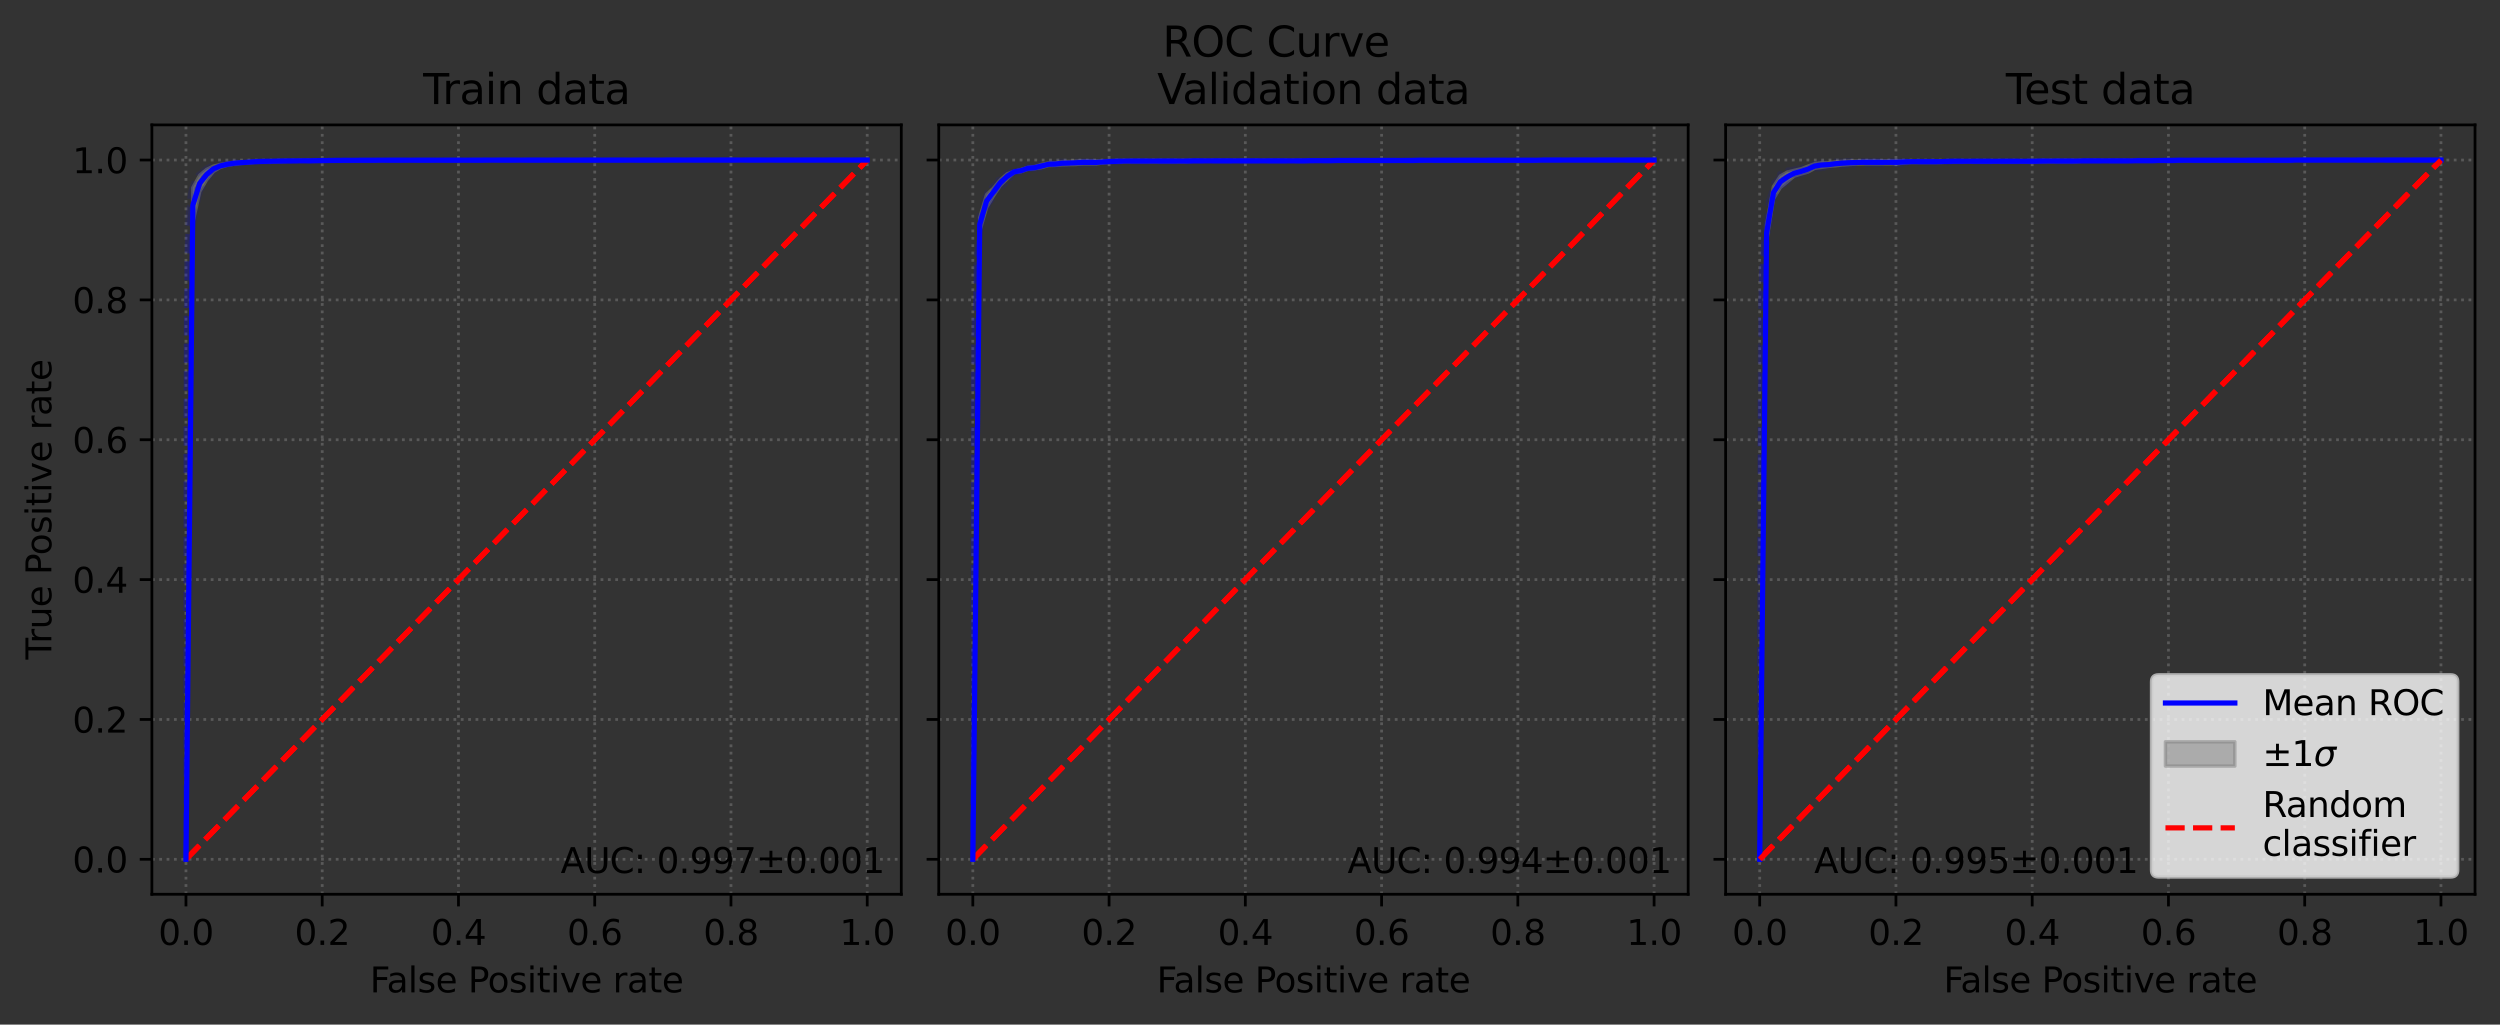 <?xml version="1.0" encoding="utf-8" standalone="no"?>
<!DOCTYPE svg PUBLIC "-//W3C//DTD SVG 1.1//EN"
  "http://www.w3.org/Graphics/SVG/1.1/DTD/svg11.dtd">
<svg xmlns:xlink="http://www.w3.org/1999/xlink" width="720.581pt" height="295.316pt" viewBox="0 0 720.581 295.316" xmlns="http://www.w3.org/2000/svg" version="1.1">
 <rect x="0" y="0" width="720.581" height="295.316" fill="#333333" stroke="none"/>
 <defs>
  <style type="text/css">*{stroke-linejoin: round; stroke-linecap: butt}</style>
 </defs>
 <g id="figure_1">
  <g id="patch_1">
   <path d="M 0 295.316 
L 720.581 295.316 
L 720.581 0 
L 0 0 
L 0 295.316 
z
" style="fill: none"/>
  </g>
  <g id="axes_1">
   <g id="patch_2">
    <path d="M 43.781 257.76 
L 259.781 257.76 
L 259.781 36 
L 43.781 36 
L 43.781 257.76 
z
" style="fill: none"/>
   </g>
   <g id="PolyCollection_1">
    <defs>
     <path id="m19aa37d11b" d="M 53.599 -47.636 
L 53.599 -47.636 
L 55.583 -231.145 
L 57.566 -240.139 
L 59.55 -243.475 
L 61.533 -245.902 
L 63.517 -247.092 
L 65.5 -247.681 
L 67.484 -248.005 
L 69.467 -248.225 
L 71.451 -248.369 
L 73.434 -248.553 
L 75.418 -248.63 
L 77.401 -248.674 
L 79.385 -248.706 
L 81.368 -248.779 
L 83.351 -248.841 
L 85.335 -248.874 
L 87.318 -248.879 
L 89.302 -248.879 
L 91.285 -248.917 
L 93.269 -248.956 
L 95.252 -248.987 
L 97.236 -249.048 
L 99.219 -249.05 
L 101.203 -249.047 
L 103.186 -249.047 
L 105.17 -249.075 
L 107.153 -249.075 
L 109.137 -249.088 
L 111.12 -249.117 
L 113.104 -249.117 
L 115.087 -249.117 
L 117.071 -249.117 
L 119.054 -249.117 
L 121.037 -249.117 
L 123.021 -249.117 
L 125.004 -249.117 
L 126.988 -249.117 
L 128.971 -249.117 
L 130.955 -249.117 
L 132.938 -249.117 
L 134.922 -249.117 
L 136.905 -249.117 
L 138.889 -249.117 
L 140.872 -249.125 
L 142.856 -249.125 
L 144.839 -249.125 
L 146.823 -249.125 
L 148.806 -249.125 
L 150.79 -249.125 
L 152.773 -249.125 
L 154.756 -249.125 
L 156.74 -249.125 
L 158.723 -249.125 
L 160.707 -249.125 
L 162.69 -249.125 
L 164.674 -249.125 
L 166.657 -249.125 
L 168.641 -249.125 
L 170.624 -249.125 
L 172.608 -249.125 
L 174.591 -249.125 
L 176.575 -249.125 
L 178.558 -249.125 
L 180.542 -249.125 
L 182.525 -249.125 
L 184.509 -249.125 
L 186.492 -249.125 
L 188.475 -249.125 
L 190.459 -249.125 
L 192.442 -249.156 
L 194.426 -249.156 
L 196.409 -249.156 
L 198.393 -249.156 
L 200.376 -249.187 
L 202.36 -249.187 
L 204.343 -249.187 
L 206.327 -249.187 
L 208.31 -249.187 
L 210.294 -249.187 
L 212.277 -249.187 
L 214.261 -249.187 
L 216.244 -249.187 
L 218.228 -249.187 
L 220.211 -249.187 
L 222.194 -249.187 
L 224.178 -249.187 
L 226.161 -249.187 
L 228.145 -249.187 
L 230.128 -249.187 
L 232.112 -249.187 
L 234.095 -249.187 
L 236.079 -249.187 
L 238.062 -249.187 
L 240.046 -249.187 
L 242.029 -249.187 
L 244.013 -249.187 
L 245.996 -249.187 
L 247.98 -249.187 
L 249.963 -249.187 
L 249.963 -249.187 
L 249.963 -249.187 
L 247.98 -249.187 
L 245.996 -249.187 
L 244.013 -249.187 
L 242.029 -249.187 
L 240.046 -249.187 
L 238.062 -249.187 
L 236.079 -249.187 
L 234.095 -249.187 
L 232.112 -249.187 
L 230.128 -249.187 
L 228.145 -249.187 
L 226.161 -249.187 
L 224.178 -249.187 
L 222.194 -249.187 
L 220.211 -249.187 
L 218.228 -249.187 
L 216.244 -249.187 
L 214.261 -249.187 
L 212.277 -249.187 
L 210.294 -249.187 
L 208.31 -249.187 
L 206.327 -249.187 
L 204.343 -249.187 
L 202.36 -249.187 
L 200.376 -249.187 
L 198.393 -249.192 
L 196.409 -249.192 
L 194.426 -249.192 
L 192.442 -249.192 
L 190.459 -249.197 
L 188.475 -249.197 
L 186.492 -249.197 
L 184.509 -249.197 
L 182.525 -249.197 
L 180.542 -249.197 
L 178.558 -249.197 
L 176.575 -249.197 
L 174.591 -249.197 
L 172.608 -249.197 
L 170.624 -249.197 
L 168.641 -249.197 
L 166.657 -249.197 
L 164.674 -249.197 
L 162.69 -249.197 
L 160.707 -249.197 
L 158.723 -249.197 
L 156.74 -249.197 
L 154.756 -249.197 
L 152.773 -249.197 
L 150.79 -249.197 
L 148.806 -249.197 
L 146.823 -249.197 
L 144.839 -249.197 
L 142.856 -249.197 
L 140.872 -249.197 
L 138.889 -249.18 
L 136.905 -249.18 
L 134.922 -249.18 
L 132.938 -249.18 
L 130.955 -249.18 
L 128.971 -249.18 
L 126.988 -249.18 
L 125.004 -249.18 
L 123.021 -249.18 
L 121.037 -249.18 
L 119.054 -249.18 
L 117.071 -249.18 
L 115.087 -249.18 
L 113.104 -249.18 
L 111.12 -249.18 
L 109.137 -249.184 
L 107.153 -249.171 
L 105.17 -249.171 
L 103.186 -249.173 
L 101.203 -249.173 
L 99.219 -249.145 
L 97.236 -249.121 
L 95.252 -249.131 
L 93.269 -249.137 
L 91.285 -249.098 
L 89.302 -249.06 
L 87.318 -249.06 
L 85.335 -249.04 
L 83.351 -249.022 
L 81.368 -249.032 
L 79.385 -249.002 
L 77.401 -248.983 
L 75.418 -248.951 
L 73.434 -248.849 
L 71.451 -248.726 
L 69.467 -248.665 
L 67.484 -248.553 
L 65.5 -248.263 
L 63.517 -247.906 
L 61.533 -247.433 
L 59.55 -246.485 
L 57.566 -244.809 
L 55.583 -241.22 
L 53.599 -47.636 
z
" style="stroke: #808080; stroke-opacity: 0.5"/>
    </defs>
    <g clip-path="url(#pe95263b232)">
     <use xlink:href="#m19aa37d11b" x="0" y="295.316" style="fill: #808080; fill-opacity: 0.5; stroke: #808080; stroke-opacity: 0.5"/>
    </g>
   </g>
   <g id="matplotlib.axis_1">
    <g id="xtick_1">
     <g id="line2d_1">
      <path d="M 53.599 257.76 
L 53.599 36 
" clip-path="url(#pe95263b232)" style="fill: none; stroke-dasharray: 0.8,1.32; stroke-dashoffset: 0; stroke: #b0b0b0; stroke-opacity: 0.3; stroke-width: 0.8"/>
     </g>
     <g id="line2d_2">
      <defs>
       <path id="mbbbb9175f5" d="M 0 0 
L 0 3.5 
" style="stroke: #000000; stroke-width: 0.8"/>
      </defs>
      <g>
       <use xlink:href="#mbbbb9175f5" x="53.599" y="257.76" style="stroke: #000000; stroke-width: 0.8"/>
      </g>
     </g>
     <g id="text_1">
      <!-- 0.0 -->
      <g transform="translate(45.648 272.358) scale(0.1 -0.1)">
       <defs>
        <path id="DejaVuSans-30" d="M 2034 4250 
Q 1547 4250 1301 3770 
Q 1056 3291 1056 2328 
Q 1056 1369 1301 889 
Q 1547 409 2034 409 
Q 2525 409 2770 889 
Q 3016 1369 3016 2328 
Q 3016 3291 2770 3770 
Q 2525 4250 2034 4250 
z
M 2034 4750 
Q 2819 4750 3233 4129 
Q 3647 3509 3647 2328 
Q 3647 1150 3233 529 
Q 2819 -91 2034 -91 
Q 1250 -91 836 529 
Q 422 1150 422 2328 
Q 422 3509 836 4129 
Q 1250 4750 2034 4750 
z
" transform="scale(0.016)"/>
        <path id="DejaVuSans-2e" d="M 684 794 
L 1344 794 
L 1344 0 
L 684 0 
L 684 794 
z
" transform="scale(0.016)"/>
       </defs>
       <use xlink:href="#DejaVuSans-30"/>
       <use xlink:href="#DejaVuSans-2e" x="63.623"/>
       <use xlink:href="#DejaVuSans-30" x="95.41"/>
      </g>
     </g>
    </g>
    <g id="xtick_2">
     <g id="line2d_3">
      <path d="M 92.872 257.76 
L 92.872 36 
" clip-path="url(#pe95263b232)" style="fill: none; stroke-dasharray: 0.8,1.32; stroke-dashoffset: 0; stroke: #b0b0b0; stroke-opacity: 0.3; stroke-width: 0.8"/>
     </g>
     <g id="line2d_4">
      <g>
       <use xlink:href="#mbbbb9175f5" x="92.872" y="257.76" style="stroke: #000000; stroke-width: 0.8"/>
      </g>
     </g>
     <g id="text_2">
      <!-- 0.2 -->
      <g transform="translate(84.921 272.358) scale(0.1 -0.1)">
       <defs>
        <path id="DejaVuSans-32" d="M 1228 531 
L 3431 531 
L 3431 0 
L 469 0 
L 469 531 
Q 828 903 1448 1529 
Q 2069 2156 2228 2338 
Q 2531 2678 2651 2914 
Q 2772 3150 2772 3378 
Q 2772 3750 2511 3984 
Q 2250 4219 1831 4219 
Q 1534 4219 1204 4116 
Q 875 4013 500 3803 
L 500 4441 
Q 881 4594 1212 4672 
Q 1544 4750 1819 4750 
Q 2544 4750 2975 4387 
Q 3406 4025 3406 3419 
Q 3406 3131 3298 2873 
Q 3191 2616 2906 2266 
Q 2828 2175 2409 1742 
Q 1991 1309 1228 531 
z
" transform="scale(0.016)"/>
       </defs>
       <use xlink:href="#DejaVuSans-30"/>
       <use xlink:href="#DejaVuSans-2e" x="63.623"/>
       <use xlink:href="#DejaVuSans-32" x="95.41"/>
      </g>
     </g>
    </g>
    <g id="xtick_3">
     <g id="line2d_5">
      <path d="M 132.145 257.76 
L 132.145 36 
" clip-path="url(#pe95263b232)" style="fill: none; stroke-dasharray: 0.8,1.32; stroke-dashoffset: 0; stroke: #b0b0b0; stroke-opacity: 0.3; stroke-width: 0.8"/>
     </g>
     <g id="line2d_6">
      <g>
       <use xlink:href="#mbbbb9175f5" x="132.145" y="257.76" style="stroke: #000000; stroke-width: 0.8"/>
      </g>
     </g>
     <g id="text_3">
      <!-- 0.4 -->
      <g transform="translate(124.193 272.358) scale(0.1 -0.1)">
       <defs>
        <path id="DejaVuSans-34" d="M 2419 4116 
L 825 1625 
L 2419 1625 
L 2419 4116 
z
M 2253 4666 
L 3047 4666 
L 3047 1625 
L 3713 1625 
L 3713 1100 
L 3047 1100 
L 3047 0 
L 2419 0 
L 2419 1100 
L 313 1100 
L 313 1709 
L 2253 4666 
z
" transform="scale(0.016)"/>
       </defs>
       <use xlink:href="#DejaVuSans-30"/>
       <use xlink:href="#DejaVuSans-2e" x="63.623"/>
       <use xlink:href="#DejaVuSans-34" x="95.41"/>
      </g>
     </g>
    </g>
    <g id="xtick_4">
     <g id="line2d_7">
      <path d="M 171.418 257.76 
L 171.418 36 
" clip-path="url(#pe95263b232)" style="fill: none; stroke-dasharray: 0.8,1.32; stroke-dashoffset: 0; stroke: #b0b0b0; stroke-opacity: 0.3; stroke-width: 0.8"/>
     </g>
     <g id="line2d_8">
      <g>
       <use xlink:href="#mbbbb9175f5" x="171.418" y="257.76" style="stroke: #000000; stroke-width: 0.8"/>
      </g>
     </g>
     <g id="text_4">
      <!-- 0.6 -->
      <g transform="translate(163.466 272.358) scale(0.1 -0.1)">
       <defs>
        <path id="DejaVuSans-36" d="M 2113 2584 
Q 1688 2584 1439 2293 
Q 1191 2003 1191 1497 
Q 1191 994 1439 701 
Q 1688 409 2113 409 
Q 2538 409 2786 701 
Q 3034 994 3034 1497 
Q 3034 2003 2786 2293 
Q 2538 2584 2113 2584 
z
M 3366 4563 
L 3366 3988 
Q 3128 4100 2886 4159 
Q 2644 4219 2406 4219 
Q 1781 4219 1451 3797 
Q 1122 3375 1075 2522 
Q 1259 2794 1537 2939 
Q 1816 3084 2150 3084 
Q 2853 3084 3261 2657 
Q 3669 2231 3669 1497 
Q 3669 778 3244 343 
Q 2819 -91 2113 -91 
Q 1303 -91 875 529 
Q 447 1150 447 2328 
Q 447 3434 972 4092 
Q 1497 4750 2381 4750 
Q 2619 4750 2861 4703 
Q 3103 4656 3366 4563 
z
" transform="scale(0.016)"/>
       </defs>
       <use xlink:href="#DejaVuSans-30"/>
       <use xlink:href="#DejaVuSans-2e" x="63.623"/>
       <use xlink:href="#DejaVuSans-36" x="95.41"/>
      </g>
     </g>
    </g>
    <g id="xtick_5">
     <g id="line2d_9">
      <path d="M 210.69 257.76 
L 210.69 36 
" clip-path="url(#pe95263b232)" style="fill: none; stroke-dasharray: 0.8,1.32; stroke-dashoffset: 0; stroke: #b0b0b0; stroke-opacity: 0.3; stroke-width: 0.8"/>
     </g>
     <g id="line2d_10">
      <g>
       <use xlink:href="#mbbbb9175f5" x="210.69" y="257.76" style="stroke: #000000; stroke-width: 0.8"/>
      </g>
     </g>
     <g id="text_5">
      <!-- 0.8 -->
      <g transform="translate(202.739 272.358) scale(0.1 -0.1)">
       <defs>
        <path id="DejaVuSans-38" d="M 2034 2216 
Q 1584 2216 1326 1975 
Q 1069 1734 1069 1313 
Q 1069 891 1326 650 
Q 1584 409 2034 409 
Q 2484 409 2743 651 
Q 3003 894 3003 1313 
Q 3003 1734 2745 1975 
Q 2488 2216 2034 2216 
z
M 1403 2484 
Q 997 2584 770 2862 
Q 544 3141 544 3541 
Q 544 4100 942 4425 
Q 1341 4750 2034 4750 
Q 2731 4750 3128 4425 
Q 3525 4100 3525 3541 
Q 3525 3141 3298 2862 
Q 3072 2584 2669 2484 
Q 3125 2378 3379 2068 
Q 3634 1759 3634 1313 
Q 3634 634 3220 271 
Q 2806 -91 2034 -91 
Q 1263 -91 848 271 
Q 434 634 434 1313 
Q 434 1759 690 2068 
Q 947 2378 1403 2484 
z
M 1172 3481 
Q 1172 3119 1398 2916 
Q 1625 2713 2034 2713 
Q 2441 2713 2670 2916 
Q 2900 3119 2900 3481 
Q 2900 3844 2670 4047 
Q 2441 4250 2034 4250 
Q 1625 4250 1398 4047 
Q 1172 3844 1172 3481 
z
" transform="scale(0.016)"/>
       </defs>
       <use xlink:href="#DejaVuSans-30"/>
       <use xlink:href="#DejaVuSans-2e" x="63.623"/>
       <use xlink:href="#DejaVuSans-38" x="95.41"/>
      </g>
     </g>
    </g>
    <g id="xtick_6">
     <g id="line2d_11">
      <path d="M 249.963 257.76 
L 249.963 36 
" clip-path="url(#pe95263b232)" style="fill: none; stroke-dasharray: 0.8,1.32; stroke-dashoffset: 0; stroke: #b0b0b0; stroke-opacity: 0.3; stroke-width: 0.8"/>
     </g>
     <g id="line2d_12">
      <g>
       <use xlink:href="#mbbbb9175f5" x="249.963" y="257.76" style="stroke: #000000; stroke-width: 0.8"/>
      </g>
     </g>
     <g id="text_6">
      <!-- 1.0 -->
      <g transform="translate(242.012 272.358) scale(0.1 -0.1)">
       <defs>
        <path id="DejaVuSans-31" d="M 794 531 
L 1825 531 
L 1825 4091 
L 703 3866 
L 703 4441 
L 1819 4666 
L 2450 4666 
L 2450 531 
L 3481 531 
L 3481 0 
L 794 0 
L 794 531 
z
" transform="scale(0.016)"/>
       </defs>
       <use xlink:href="#DejaVuSans-31"/>
       <use xlink:href="#DejaVuSans-2e" x="63.623"/>
       <use xlink:href="#DejaVuSans-30" x="95.41"/>
      </g>
     </g>
    </g>
    <g id="text_7">
     <!-- False Positive rate -->
     <g transform="translate(106.621 286.037) scale(0.1 -0.1)">
      <defs>
       <path id="DejaVuSans-46" d="M 628 4666 
L 3309 4666 
L 3309 4134 
L 1259 4134 
L 1259 2759 
L 3109 2759 
L 3109 2228 
L 1259 2228 
L 1259 0 
L 628 0 
L 628 4666 
z
" transform="scale(0.016)"/>
       <path id="DejaVuSans-61" d="M 2194 1759 
Q 1497 1759 1228 1600 
Q 959 1441 959 1056 
Q 959 750 1161 570 
Q 1363 391 1709 391 
Q 2188 391 2477 730 
Q 2766 1069 2766 1631 
L 2766 1759 
L 2194 1759 
z
M 3341 1997 
L 3341 0 
L 2766 0 
L 2766 531 
Q 2569 213 2275 61 
Q 1981 -91 1556 -91 
Q 1019 -91 701 211 
Q 384 513 384 1019 
Q 384 1609 779 1909 
Q 1175 2209 1959 2209 
L 2766 2209 
L 2766 2266 
Q 2766 2663 2505 2880 
Q 2244 3097 1772 3097 
Q 1472 3097 1187 3025 
Q 903 2953 641 2809 
L 641 3341 
Q 956 3463 1253 3523 
Q 1550 3584 1831 3584 
Q 2591 3584 2966 3190 
Q 3341 2797 3341 1997 
z
" transform="scale(0.016)"/>
       <path id="DejaVuSans-6c" d="M 603 4863 
L 1178 4863 
L 1178 0 
L 603 0 
L 603 4863 
z
" transform="scale(0.016)"/>
       <path id="DejaVuSans-73" d="M 2834 3397 
L 2834 2853 
Q 2591 2978 2328 3040 
Q 2066 3103 1784 3103 
Q 1356 3103 1142 2972 
Q 928 2841 928 2578 
Q 928 2378 1081 2264 
Q 1234 2150 1697 2047 
L 1894 2003 
Q 2506 1872 2764 1633 
Q 3022 1394 3022 966 
Q 3022 478 2636 193 
Q 2250 -91 1575 -91 
Q 1294 -91 989 -36 
Q 684 19 347 128 
L 347 722 
Q 666 556 975 473 
Q 1284 391 1588 391 
Q 1994 391 2212 530 
Q 2431 669 2431 922 
Q 2431 1156 2273 1281 
Q 2116 1406 1581 1522 
L 1381 1569 
Q 847 1681 609 1914 
Q 372 2147 372 2553 
Q 372 3047 722 3315 
Q 1072 3584 1716 3584 
Q 2034 3584 2315 3537 
Q 2597 3491 2834 3397 
z
" transform="scale(0.016)"/>
       <path id="DejaVuSans-65" d="M 3597 1894 
L 3597 1613 
L 953 1613 
Q 991 1019 1311 708 
Q 1631 397 2203 397 
Q 2534 397 2845 478 
Q 3156 559 3463 722 
L 3463 178 
Q 3153 47 2828 -22 
Q 2503 -91 2169 -91 
Q 1331 -91 842 396 
Q 353 884 353 1716 
Q 353 2575 817 3079 
Q 1281 3584 2069 3584 
Q 2775 3584 3186 3129 
Q 3597 2675 3597 1894 
z
M 3022 2063 
Q 3016 2534 2758 2815 
Q 2500 3097 2075 3097 
Q 1594 3097 1305 2825 
Q 1016 2553 972 2059 
L 3022 2063 
z
" transform="scale(0.016)"/>
       <path id="DejaVuSans-20" transform="scale(0.016)"/>
       <path id="DejaVuSans-50" d="M 1259 4147 
L 1259 2394 
L 2053 2394 
Q 2494 2394 2734 2622 
Q 2975 2850 2975 3272 
Q 2975 3691 2734 3919 
Q 2494 4147 2053 4147 
L 1259 4147 
z
M 628 4666 
L 2053 4666 
Q 2838 4666 3239 4311 
Q 3641 3956 3641 3272 
Q 3641 2581 3239 2228 
Q 2838 1875 2053 1875 
L 1259 1875 
L 1259 0 
L 628 0 
L 628 4666 
z
" transform="scale(0.016)"/>
       <path id="DejaVuSans-6f" d="M 1959 3097 
Q 1497 3097 1228 2736 
Q 959 2375 959 1747 
Q 959 1119 1226 758 
Q 1494 397 1959 397 
Q 2419 397 2687 759 
Q 2956 1122 2956 1747 
Q 2956 2369 2687 2733 
Q 2419 3097 1959 3097 
z
M 1959 3584 
Q 2709 3584 3137 3096 
Q 3566 2609 3566 1747 
Q 3566 888 3137 398 
Q 2709 -91 1959 -91 
Q 1206 -91 779 398 
Q 353 888 353 1747 
Q 353 2609 779 3096 
Q 1206 3584 1959 3584 
z
" transform="scale(0.016)"/>
       <path id="DejaVuSans-69" d="M 603 3500 
L 1178 3500 
L 1178 0 
L 603 0 
L 603 3500 
z
M 603 4863 
L 1178 4863 
L 1178 4134 
L 603 4134 
L 603 4863 
z
" transform="scale(0.016)"/>
       <path id="DejaVuSans-74" d="M 1172 4494 
L 1172 3500 
L 2356 3500 
L 2356 3053 
L 1172 3053 
L 1172 1153 
Q 1172 725 1289 603 
Q 1406 481 1766 481 
L 2356 481 
L 2356 0 
L 1766 0 
Q 1100 0 847 248 
Q 594 497 594 1153 
L 594 3053 
L 172 3053 
L 172 3500 
L 594 3500 
L 594 4494 
L 1172 4494 
z
" transform="scale(0.016)"/>
       <path id="DejaVuSans-76" d="M 191 3500 
L 800 3500 
L 1894 563 
L 2988 3500 
L 3597 3500 
L 2284 0 
L 1503 0 
L 191 3500 
z
" transform="scale(0.016)"/>
       <path id="DejaVuSans-72" d="M 2631 2963 
Q 2534 3019 2420 3045 
Q 2306 3072 2169 3072 
Q 1681 3072 1420 2755 
Q 1159 2438 1159 1844 
L 1159 0 
L 581 0 
L 581 3500 
L 1159 3500 
L 1159 2956 
Q 1341 3275 1631 3429 
Q 1922 3584 2338 3584 
Q 2397 3584 2469 3576 
Q 2541 3569 2628 3553 
L 2631 2963 
z
" transform="scale(0.016)"/>
      </defs>
      <use xlink:href="#DejaVuSans-46"/>
      <use xlink:href="#DejaVuSans-61" x="48.395"/>
      <use xlink:href="#DejaVuSans-6c" x="109.674"/>
      <use xlink:href="#DejaVuSans-73" x="137.457"/>
      <use xlink:href="#DejaVuSans-65" x="189.557"/>
      <use xlink:href="#DejaVuSans-20" x="251.08"/>
      <use xlink:href="#DejaVuSans-50" x="282.867"/>
      <use xlink:href="#DejaVuSans-6f" x="339.545"/>
      <use xlink:href="#DejaVuSans-73" x="400.727"/>
      <use xlink:href="#DejaVuSans-69" x="452.826"/>
      <use xlink:href="#DejaVuSans-74" x="480.609"/>
      <use xlink:href="#DejaVuSans-69" x="519.818"/>
      <use xlink:href="#DejaVuSans-76" x="547.602"/>
      <use xlink:href="#DejaVuSans-65" x="606.781"/>
      <use xlink:href="#DejaVuSans-20" x="668.305"/>
      <use xlink:href="#DejaVuSans-72" x="700.092"/>
      <use xlink:href="#DejaVuSans-61" x="741.205"/>
      <use xlink:href="#DejaVuSans-74" x="802.484"/>
      <use xlink:href="#DejaVuSans-65" x="841.693"/>
     </g>
    </g>
   </g>
   <g id="matplotlib.axis_2">
    <g id="ytick_1">
     <g id="line2d_13">
      <path d="M 43.781 247.68 
L 259.781 247.68 
" clip-path="url(#pe95263b232)" style="fill: none; stroke-dasharray: 0.8,1.32; stroke-dashoffset: 0; stroke: #b0b0b0; stroke-opacity: 0.3; stroke-width: 0.8"/>
     </g>
     <g id="line2d_14">
      <defs>
       <path id="mb69540c453" d="M 0 0 
L -3.5 0 
" style="stroke: #000000; stroke-width: 0.8"/>
      </defs>
      <g>
       <use xlink:href="#mb69540c453" x="43.781" y="247.68" style="stroke: #000000; stroke-width: 0.8"/>
      </g>
     </g>
     <g id="text_8">
      <!-- 0.0 -->
      <g transform="translate(20.878 251.479) scale(0.1 -0.1)">
       <use xlink:href="#DejaVuSans-30"/>
       <use xlink:href="#DejaVuSans-2e" x="63.623"/>
       <use xlink:href="#DejaVuSans-30" x="95.41"/>
      </g>
     </g>
    </g>
    <g id="ytick_2">
     <g id="line2d_15">
      <path d="M 43.781 207.37 
L 259.781 207.37 
" clip-path="url(#pe95263b232)" style="fill: none; stroke-dasharray: 0.8,1.32; stroke-dashoffset: 0; stroke: #b0b0b0; stroke-opacity: 0.3; stroke-width: 0.8"/>
     </g>
     <g id="line2d_16">
      <g>
       <use xlink:href="#mb69540c453" x="43.781" y="207.37" style="stroke: #000000; stroke-width: 0.8"/>
      </g>
     </g>
     <g id="text_9">
      <!-- 0.2 -->
      <g transform="translate(20.878 211.169) scale(0.1 -0.1)">
       <use xlink:href="#DejaVuSans-30"/>
       <use xlink:href="#DejaVuSans-2e" x="63.623"/>
       <use xlink:href="#DejaVuSans-32" x="95.41"/>
      </g>
     </g>
    </g>
    <g id="ytick_3">
     <g id="line2d_17">
      <path d="M 43.781 167.06 
L 259.781 167.06 
" clip-path="url(#pe95263b232)" style="fill: none; stroke-dasharray: 0.8,1.32; stroke-dashoffset: 0; stroke: #b0b0b0; stroke-opacity: 0.3; stroke-width: 0.8"/>
     </g>
     <g id="line2d_18">
      <g>
       <use xlink:href="#mb69540c453" x="43.781" y="167.06" style="stroke: #000000; stroke-width: 0.8"/>
      </g>
     </g>
     <g id="text_10">
      <!-- 0.4 -->
      <g transform="translate(20.878 170.859) scale(0.1 -0.1)">
       <use xlink:href="#DejaVuSans-30"/>
       <use xlink:href="#DejaVuSans-2e" x="63.623"/>
       <use xlink:href="#DejaVuSans-34" x="95.41"/>
      </g>
     </g>
    </g>
    <g id="ytick_4">
     <g id="line2d_19">
      <path d="M 43.781 126.75 
L 259.781 126.75 
" clip-path="url(#pe95263b232)" style="fill: none; stroke-dasharray: 0.8,1.32; stroke-dashoffset: 0; stroke: #b0b0b0; stroke-opacity: 0.3; stroke-width: 0.8"/>
     </g>
     <g id="line2d_20">
      <g>
       <use xlink:href="#mb69540c453" x="43.781" y="126.75" style="stroke: #000000; stroke-width: 0.8"/>
      </g>
     </g>
     <g id="text_11">
      <!-- 0.6 -->
      <g transform="translate(20.878 130.549) scale(0.1 -0.1)">
       <use xlink:href="#DejaVuSans-30"/>
       <use xlink:href="#DejaVuSans-2e" x="63.623"/>
       <use xlink:href="#DejaVuSans-36" x="95.41"/>
      </g>
     </g>
    </g>
    <g id="ytick_5">
     <g id="line2d_21">
      <path d="M 43.781 86.44 
L 259.781 86.44 
" clip-path="url(#pe95263b232)" style="fill: none; stroke-dasharray: 0.8,1.32; stroke-dashoffset: 0; stroke: #b0b0b0; stroke-opacity: 0.3; stroke-width: 0.8"/>
     </g>
     <g id="line2d_22">
      <g>
       <use xlink:href="#mb69540c453" x="43.781" y="86.44" style="stroke: #000000; stroke-width: 0.8"/>
      </g>
     </g>
     <g id="text_12">
      <!-- 0.8 -->
      <g transform="translate(20.878 90.239) scale(0.1 -0.1)">
       <use xlink:href="#DejaVuSans-30"/>
       <use xlink:href="#DejaVuSans-2e" x="63.623"/>
       <use xlink:href="#DejaVuSans-38" x="95.41"/>
      </g>
     </g>
    </g>
    <g id="ytick_6">
     <g id="line2d_23">
      <path d="M 43.781 46.129 
L 259.781 46.129 
" clip-path="url(#pe95263b232)" style="fill: none; stroke-dasharray: 0.8,1.32; stroke-dashoffset: 0; stroke: #b0b0b0; stroke-opacity: 0.3; stroke-width: 0.8"/>
     </g>
     <g id="line2d_24">
      <g>
       <use xlink:href="#mb69540c453" x="43.781" y="46.129" style="stroke: #000000; stroke-width: 0.8"/>
      </g>
     </g>
     <g id="text_13">
      <!-- 1.0 -->
      <g transform="translate(20.878 49.929) scale(0.1 -0.1)">
       <use xlink:href="#DejaVuSans-31"/>
       <use xlink:href="#DejaVuSans-2e" x="63.623"/>
       <use xlink:href="#DejaVuSans-30" x="95.41"/>
      </g>
     </g>
    </g>
    <g id="text_14">
     <!-- True Positive rate -->
     <g transform="translate(14.798 190.103) rotate(-90) scale(0.1 -0.1)">
      <defs>
       <path id="DejaVuSans-54" d="M -19 4666 
L 3928 4666 
L 3928 4134 
L 2272 4134 
L 2272 0 
L 1638 0 
L 1638 4134 
L -19 4134 
L -19 4666 
z
" transform="scale(0.016)"/>
       <path id="DejaVuSans-75" d="M 544 1381 
L 544 3500 
L 1119 3500 
L 1119 1403 
Q 1119 906 1312 657 
Q 1506 409 1894 409 
Q 2359 409 2629 706 
Q 2900 1003 2900 1516 
L 2900 3500 
L 3475 3500 
L 3475 0 
L 2900 0 
L 2900 538 
Q 2691 219 2414 64 
Q 2138 -91 1772 -91 
Q 1169 -91 856 284 
Q 544 659 544 1381 
z
M 1991 3584 
L 1991 3584 
z
" transform="scale(0.016)"/>
      </defs>
      <use xlink:href="#DejaVuSans-54"/>
      <use xlink:href="#DejaVuSans-72" x="46.334"/>
      <use xlink:href="#DejaVuSans-75" x="87.447"/>
      <use xlink:href="#DejaVuSans-65" x="150.826"/>
      <use xlink:href="#DejaVuSans-20" x="212.35"/>
      <use xlink:href="#DejaVuSans-50" x="244.137"/>
      <use xlink:href="#DejaVuSans-6f" x="300.814"/>
      <use xlink:href="#DejaVuSans-73" x="361.996"/>
      <use xlink:href="#DejaVuSans-69" x="414.096"/>
      <use xlink:href="#DejaVuSans-74" x="441.879"/>
      <use xlink:href="#DejaVuSans-69" x="481.088"/>
      <use xlink:href="#DejaVuSans-76" x="508.871"/>
      <use xlink:href="#DejaVuSans-65" x="568.051"/>
      <use xlink:href="#DejaVuSans-20" x="629.574"/>
      <use xlink:href="#DejaVuSans-72" x="661.361"/>
      <use xlink:href="#DejaVuSans-61" x="702.475"/>
      <use xlink:href="#DejaVuSans-74" x="763.754"/>
      <use xlink:href="#DejaVuSans-65" x="802.963"/>
     </g>
    </g>
   </g>
   <g id="line2d_25">
    <path d="M 53.599 247.68 
L 249.963 46.129 
" clip-path="url(#pe95263b232)" style="fill: none; stroke-dasharray: 5.55,2.4; stroke-dashoffset: 0; stroke: #ff0000; stroke-width: 1.5"/>
   </g>
   <g id="line2d_26">
    <path d="M 53.599 247.68 
L 53.675 88.135 
L 53.712 88.135 
L 53.788 82.381 
L 53.826 82.381 
L 53.901 74.594 
L 53.939 74.594 
L 54.014 72.407 
L 54.052 72.407 
L 54.127 70.22 
L 54.165 70.22 
L 54.24 68.264 
L 54.278 68.264 
L 54.353 66.653 
L 54.391 66.653 
L 54.466 64.811 
L 54.504 64.811 
L 54.579 64.083 
L 54.692 64.044 
L 54.768 63.507 
L 54.805 63.507 
L 54.843 62.701 
L 54.956 62.625 
L 55.031 61.167 
L 55.069 61.167 
L 55.144 60.016 
L 55.182 60.016 
L 55.257 59.479 
L 55.295 59.479 
L 55.371 58.635 
L 55.408 58.635 
L 55.484 58.136 
L 55.597 58.06 
L 55.672 57.599 
L 55.71 57.599 
L 55.747 56.986 
L 55.898 56.909 
L 55.936 56.755 
L 56.011 56.755 
L 56.086 56.218 
L 56.124 56.218 
L 56.162 55.988 
L 56.275 55.95 
L 56.35 55.643 
L 56.426 55.643 
L 56.501 55.144 
L 56.576 55.106 
L 56.652 54.914 
L 56.689 54.914 
L 56.765 54.415 
L 56.991 54.339 
L 57.066 54.224 
L 57.255 54.185 
L 57.33 53.725 
L 57.405 53.725 
L 57.481 53.034 
L 57.518 53.034 
L 57.594 52.651 
L 57.669 52.574 
L 57.707 52.459 
L 57.782 52.459 
L 57.782 52.344 
L 57.971 52.267 
L 58.046 51.999 
L 58.234 51.999 
L 58.31 51.462 
L 58.536 51.385 
L 58.611 51.231 
L 58.8 51.155 
L 58.8 51.078 
L 59.026 51.001 
L 59.026 50.925 
L 59.176 50.886 
L 59.214 50.618 
L 59.403 50.541 
L 59.478 50.311 
L 59.629 50.234 
L 59.704 50.157 
L 59.93 50.119 
L 59.93 50.004 
L 60.156 49.927 
L 60.156 49.85 
L 60.269 49.85 
L 60.269 49.735 
L 60.684 49.659 
L 60.759 49.505 
L 60.834 49.428 
L 60.91 49.083 
L 61.437 49.045 
L 61.513 48.853 
L 61.55 48.853 
L 61.55 48.738 
L 61.965 48.7 
L 62.003 48.585 
L 62.417 48.508 
L 62.455 48.431 
L 62.832 48.393 
L 62.869 48.278 
L 63.284 48.239 
L 63.359 48.086 
L 63.811 48.009 
L 63.811 47.971 
L 64.113 47.894 
L 64.113 47.856 
L 64.452 47.779 
L 64.452 47.702 
L 65.281 47.625 
L 65.356 47.51 
L 65.696 47.434 
L 65.696 47.395 
L 67.014 47.319 
L 67.014 47.28 
L 67.354 47.242 
L 67.391 47.127 
L 68.635 47.088 
L 68.635 47.012 
L 69.313 46.935 
L 69.313 46.897 
L 70.255 46.82 
L 70.293 46.743 
L 72.026 46.666 
L 72.026 46.628 
L 72.478 46.551 
L 72.478 46.475 
L 79.676 46.398 
L 79.676 46.36 
L 89.85 46.283 
L 89.85 46.244 
L 139.365 46.168 
L 139.365 46.129 
L 249.963 46.129 
L 249.963 46.129 
" clip-path="url(#pe95263b232)" style="fill: none; stroke-dasharray: 5.55,2.4; stroke-dashoffset: 0; stroke: #0000ff; stroke-opacity: 0.1; stroke-width: 1.5"/>
   </g>
   <g id="line2d_27">
    <path d="M 53.599 247.68 
L 249.963 46.129 
" clip-path="url(#pe95263b232)" style="fill: none; stroke-dasharray: 5.55,2.4; stroke-dashoffset: 0; stroke: #ff0000; stroke-width: 1.5"/>
   </g>
   <g id="line2d_28">
    <path d="M 53.599 247.68 
L 53.675 111.689 
L 53.712 111.689 
L 53.788 91.856 
L 53.826 91.856 
L 53.901 73.021 
L 53.939 73.021 
L 54.014 69.568 
L 54.052 69.568 
L 54.127 63.545 
L 54.202 63.545 
L 54.278 61.781 
L 54.315 61.781 
L 54.391 60.668 
L 54.428 60.668 
L 54.504 59.786 
L 54.541 59.786 
L 54.617 58.213 
L 54.692 58.213 
L 54.768 56.794 
L 54.805 56.794 
L 54.881 56.027 
L 54.956 56.027 
L 55.031 55.298 
L 55.069 55.298 
L 55.144 54.761 
L 55.22 54.722 
L 55.295 54.224 
L 55.371 54.147 
L 55.446 53.84 
L 55.484 53.84 
L 55.559 53.571 
L 55.634 53.495 
L 55.71 53.073 
L 55.747 53.073 
L 55.823 52.804 
L 55.936 52.766 
L 55.973 52.152 
L 56.162 52.114 
L 56.162 51.884 
L 56.388 51.845 
L 56.463 51.615 
L 56.501 51.615 
L 56.539 51.423 
L 56.802 51.423 
L 56.878 51.193 
L 56.915 51.193 
L 56.991 51.001 
L 57.066 50.925 
L 57.142 50.349 
L 57.368 50.272 
L 57.443 50.119 
L 57.707 50.042 
L 57.782 49.889 
L 58.272 49.812 
L 58.347 49.428 
L 58.423 49.428 
L 58.423 49.313 
L 58.687 49.275 
L 58.724 49.045 
L 58.875 48.968 
L 58.913 48.853 
L 59.252 48.776 
L 59.289 48.661 
L 59.516 48.585 
L 59.516 48.546 
L 59.742 48.469 
L 59.742 48.316 
L 60.194 48.239 
L 60.232 48.086 
L 60.458 48.009 
L 60.458 47.971 
L 60.759 47.894 
L 60.834 47.817 
L 61.249 47.741 
L 61.249 47.702 
L 61.588 47.625 
L 61.588 47.587 
L 62.493 47.51 
L 62.493 47.472 
L 63.208 47.395 
L 63.284 47.242 
L 64.151 47.165 
L 64.151 47.127 
L 64.678 47.05 
L 64.678 47.012 
L 65.658 46.935 
L 65.658 46.897 
L 66.11 46.82 
L 66.148 46.743 
L 68.032 46.666 
L 68.107 46.59 
L 73.948 46.513 
L 73.986 46.436 
L 78.621 46.36 
L 78.621 46.321 
L 92.714 46.244 
L 92.714 46.206 
L 249.963 46.129 
L 249.963 46.129 
" clip-path="url(#pe95263b232)" style="fill: none; stroke-dasharray: 5.55,2.4; stroke-dashoffset: 0; stroke: #0000ff; stroke-opacity: 0.1; stroke-width: 1.5"/>
   </g>
   <g id="line2d_29">
    <path d="M 53.599 247.68 
L 249.963 46.129 
" clip-path="url(#pe95263b232)" style="fill: none; stroke-dasharray: 5.55,2.4; stroke-dashoffset: 0; stroke: #ff0000; stroke-width: 1.5"/>
   </g>
   <g id="line2d_30">
    <path d="M 53.599 247.68 
L 53.675 118.479 
L 53.712 118.479 
L 53.788 91.396 
L 53.826 91.396 
L 53.901 88.058 
L 53.939 88.058 
L 53.939 87.982 
L 54.014 80.693 
L 54.052 80.693 
L 54.127 78.66 
L 54.165 78.66 
L 54.24 77.164 
L 54.278 77.164 
L 54.353 76.166 
L 54.391 76.166 
L 54.466 73.903 
L 54.541 73.903 
L 54.617 73.404 
L 54.655 73.404 
L 54.73 72.522 
L 54.768 72.522 
L 54.843 71.525 
L 54.918 71.448 
L 54.994 69.875 
L 55.031 69.875 
L 55.107 69.53 
L 55.22 69.453 
L 55.295 68.456 
L 55.333 68.456 
L 55.408 66.921 
L 55.446 66.921 
L 55.521 66.116 
L 55.559 66.116 
L 55.634 64.773 
L 55.672 64.773 
L 55.747 63.967 
L 55.823 63.929 
L 55.898 63.661 
L 56.011 63.622 
L 56.086 62.778 
L 56.124 62.778 
L 56.2 61.973 
L 56.237 61.973 
L 56.313 61.129 
L 56.388 61.129 
L 56.463 60.668 
L 56.539 60.668 
L 56.614 59.556 
L 56.689 59.518 
L 56.765 58.674 
L 56.802 58.674 
L 56.84 58.213 
L 56.991 58.213 
L 57.066 57.446 
L 57.142 57.446 
L 57.217 56.947 
L 57.292 56.947 
L 57.368 56.257 
L 57.405 56.257 
L 57.481 55.95 
L 57.556 55.873 
L 57.594 55.72 
L 57.669 55.72 
L 57.669 55.106 
L 57.782 55.106 
L 57.858 54.684 
L 57.971 54.607 
L 57.971 54.377 
L 58.272 54.339 
L 58.347 54.185 
L 58.385 54.185 
L 58.46 53.802 
L 58.498 53.802 
L 58.574 53.418 
L 58.611 53.418 
L 58.687 53.15 
L 58.8 53.111 
L 58.837 52.766 
L 59.176 52.689 
L 59.176 52.651 
L 59.289 52.651 
L 59.365 52.497 
L 59.44 52.459 
L 59.516 52.229 
L 59.591 52.152 
L 59.666 51.73 
L 59.817 51.692 
L 59.855 51.462 
L 59.93 51.462 
L 60.005 51.231 
L 60.232 51.155 
L 60.269 51.078 
L 60.42 51.04 
L 60.495 50.579 
L 60.646 50.503 
L 60.646 50.464 
L 60.797 50.464 
L 60.797 50.349 
L 60.948 50.272 
L 61.023 50.196 
L 61.249 50.157 
L 61.287 49.889 
L 61.4 49.889 
L 61.475 49.544 
L 61.55 49.467 
L 61.55 49.428 
L 61.814 49.352 
L 61.89 49.122 
L 62.078 49.045 
L 62.116 48.93 
L 62.455 48.853 
L 62.455 48.738 
L 62.606 48.661 
L 62.681 48.546 
L 62.869 48.469 
L 62.869 48.354 
L 62.982 48.354 
L 63.02 48.201 
L 63.698 48.124 
L 63.736 48.047 
L 63.924 47.971 
L 63.924 47.932 
L 64.264 47.894 
L 64.339 47.779 
L 64.98 47.702 
L 64.98 47.625 
L 65.696 47.549 
L 65.696 47.51 
L 66.11 47.434 
L 66.11 47.395 
L 67.504 47.319 
L 67.58 47.242 
L 69.087 47.165 
L 69.087 47.127 
L 71.273 47.05 
L 71.273 47.012 
L 71.762 46.935 
L 71.762 46.897 
L 74.589 46.82 
L 74.589 46.782 
L 78.621 46.705 
L 78.621 46.666 
L 81.711 46.59 
L 81.711 46.551 
L 89.549 46.475 
L 89.549 46.436 
L 96.897 46.36 
L 96.897 46.321 
L 110.312 46.244 
L 110.312 46.206 
L 249.963 46.129 
L 249.963 46.129 
" clip-path="url(#pe95263b232)" style="fill: none; stroke-dasharray: 5.55,2.4; stroke-dashoffset: 0; stroke: #0000ff; stroke-opacity: 0.1; stroke-width: 1.5"/>
   </g>
   <g id="line2d_31">
    <path d="M 53.599 247.68 
L 55.583 59.134 
L 57.566 52.843 
L 59.55 50.336 
L 61.533 48.648 
L 63.517 47.817 
L 65.5 47.344 
L 67.484 47.037 
L 69.467 46.871 
L 71.451 46.769 
L 73.434 46.615 
L 75.418 46.526 
L 77.401 46.487 
L 79.385 46.462 
L 81.368 46.411 
L 83.351 46.385 
L 85.335 46.36 
L 87.318 46.347 
L 89.302 46.347 
L 91.285 46.308 
L 93.269 46.27 
L 95.252 46.257 
L 97.236 46.232 
L 99.219 46.219 
L 101.203 46.206 
L 103.186 46.206 
L 105.17 46.193 
L 107.153 46.193 
L 109.137 46.181 
L 111.12 46.168 
L 113.104 46.168 
L 115.087 46.168 
L 117.071 46.168 
L 119.054 46.168 
L 121.037 46.168 
L 123.021 46.168 
L 125.004 46.168 
L 126.988 46.168 
L 128.971 46.168 
L 130.955 46.168 
L 132.938 46.168 
L 134.922 46.168 
L 136.905 46.168 
L 138.889 46.168 
L 140.872 46.155 
L 142.856 46.155 
L 144.839 46.155 
L 146.823 46.155 
L 148.806 46.155 
L 150.79 46.155 
L 152.773 46.155 
L 154.756 46.155 
L 156.74 46.155 
L 158.723 46.155 
L 160.707 46.155 
L 162.69 46.155 
L 164.674 46.155 
L 166.657 46.155 
L 168.641 46.155 
L 170.624 46.155 
L 172.608 46.155 
L 174.591 46.155 
L 176.575 46.155 
L 178.558 46.155 
L 180.542 46.155 
L 182.525 46.155 
L 184.509 46.155 
L 186.492 46.155 
L 188.475 46.155 
L 190.459 46.155 
L 192.442 46.142 
L 194.426 46.142 
L 196.409 46.142 
L 198.393 46.142 
L 200.376 46.129 
L 202.36 46.129 
L 204.343 46.129 
L 206.327 46.129 
L 208.31 46.129 
L 210.294 46.129 
L 212.277 46.129 
L 214.261 46.129 
L 216.244 46.129 
L 218.228 46.129 
L 220.211 46.129 
L 222.194 46.129 
L 224.178 46.129 
L 226.161 46.129 
L 228.145 46.129 
L 230.128 46.129 
L 232.112 46.129 
L 234.095 46.129 
L 236.079 46.129 
L 238.062 46.129 
L 240.046 46.129 
L 242.029 46.129 
L 244.013 46.129 
L 245.996 46.129 
L 247.98 46.129 
L 249.963 46.129 
" clip-path="url(#pe95263b232)" style="fill: none; stroke: #0000ff; stroke-width: 1.5; stroke-linecap: square"/>
   </g>
   <g id="patch_3">
    <path d="M 43.781 257.76 
L 43.781 36 
" style="fill: none; stroke: #000000; stroke-width: 0.8; stroke-linejoin: miter; stroke-linecap: square"/>
   </g>
   <g id="patch_4">
    <path d="M 259.781 257.76 
L 259.781 36 
" style="fill: none; stroke: #000000; stroke-width: 0.8; stroke-linejoin: miter; stroke-linecap: square"/>
   </g>
   <g id="patch_5">
    <path d="M 43.781 257.76 
L 259.781 257.76 
" style="fill: none; stroke: #000000; stroke-width: 0.8; stroke-linejoin: miter; stroke-linecap: square"/>
   </g>
   <g id="patch_6">
    <path d="M 43.781 36 
L 259.781 36 
" style="fill: none; stroke: #000000; stroke-width: 0.8; stroke-linejoin: miter; stroke-linecap: square"/>
   </g>
   <g id="text_15">
    <!-- AUC: 0.997$\pm$0.001 -->
    <g transform="translate(161.599 251.711) scale(0.1 -0.1)">
     <defs>
      <path id="DejaVuSans-41" d="M 2188 4044 
L 1331 1722 
L 3047 1722 
L 2188 4044 
z
M 1831 4666 
L 2547 4666 
L 4325 0 
L 3669 0 
L 3244 1197 
L 1141 1197 
L 716 0 
L 50 0 
L 1831 4666 
z
" transform="scale(0.016)"/>
      <path id="DejaVuSans-55" d="M 556 4666 
L 1191 4666 
L 1191 1831 
Q 1191 1081 1462 751 
Q 1734 422 2344 422 
Q 2950 422 3222 751 
Q 3494 1081 3494 1831 
L 3494 4666 
L 4128 4666 
L 4128 1753 
Q 4128 841 3676 375 
Q 3225 -91 2344 -91 
Q 1459 -91 1007 375 
Q 556 841 556 1753 
L 556 4666 
z
" transform="scale(0.016)"/>
      <path id="DejaVuSans-43" d="M 4122 4306 
L 4122 3641 
Q 3803 3938 3442 4084 
Q 3081 4231 2675 4231 
Q 1875 4231 1450 3742 
Q 1025 3253 1025 2328 
Q 1025 1406 1450 917 
Q 1875 428 2675 428 
Q 3081 428 3442 575 
Q 3803 722 4122 1019 
L 4122 359 
Q 3791 134 3420 21 
Q 3050 -91 2638 -91 
Q 1578 -91 968 557 
Q 359 1206 359 2328 
Q 359 3453 968 4101 
Q 1578 4750 2638 4750 
Q 3056 4750 3426 4639 
Q 3797 4528 4122 4306 
z
" transform="scale(0.016)"/>
      <path id="DejaVuSans-3a" d="M 750 794 
L 1409 794 
L 1409 0 
L 750 0 
L 750 794 
z
M 750 3309 
L 1409 3309 
L 1409 2516 
L 750 2516 
L 750 3309 
z
" transform="scale(0.016)"/>
      <path id="DejaVuSans-39" d="M 703 97 
L 703 672 
Q 941 559 1184 500 
Q 1428 441 1663 441 
Q 2288 441 2617 861 
Q 2947 1281 2994 2138 
Q 2813 1869 2534 1725 
Q 2256 1581 1919 1581 
Q 1219 1581 811 2004 
Q 403 2428 403 3163 
Q 403 3881 828 4315 
Q 1253 4750 1959 4750 
Q 2769 4750 3195 4129 
Q 3622 3509 3622 2328 
Q 3622 1225 3098 567 
Q 2575 -91 1691 -91 
Q 1453 -91 1209 -44 
Q 966 3 703 97 
z
M 1959 2075 
Q 2384 2075 2632 2365 
Q 2881 2656 2881 3163 
Q 2881 3666 2632 3958 
Q 2384 4250 1959 4250 
Q 1534 4250 1286 3958 
Q 1038 3666 1038 3163 
Q 1038 2656 1286 2365 
Q 1534 2075 1959 2075 
z
" transform="scale(0.016)"/>
      <path id="DejaVuSans-37" d="M 525 4666 
L 3525 4666 
L 3525 4397 
L 1831 0 
L 1172 0 
L 2766 4134 
L 525 4134 
L 525 4666 
z
" transform="scale(0.016)"/>
      <path id="DejaVuSans-b1" d="M 2944 4013 
L 2944 2803 
L 4684 2803 
L 4684 2272 
L 2944 2272 
L 2944 1063 
L 2419 1063 
L 2419 2272 
L 678 2272 
L 678 2803 
L 2419 2803 
L 2419 4013 
L 2944 4013 
z
M 678 531 
L 4684 531 
L 4684 0 
L 678 0 
L 678 531 
z
" transform="scale(0.016)"/>
     </defs>
     <use xlink:href="#DejaVuSans-41" transform="translate(0 0.781)"/>
     <use xlink:href="#DejaVuSans-55" transform="translate(68.408 0.781)"/>
     <use xlink:href="#DejaVuSans-43" transform="translate(141.602 0.781)"/>
     <use xlink:href="#DejaVuSans-3a" transform="translate(211.426 0.781)"/>
     <use xlink:href="#DejaVuSans-20" transform="translate(245.117 0.781)"/>
     <use xlink:href="#DejaVuSans-30" transform="translate(276.904 0.781)"/>
     <use xlink:href="#DejaVuSans-2e" transform="translate(340.527 0.781)"/>
     <use xlink:href="#DejaVuSans-39" transform="translate(372.314 0.781)"/>
     <use xlink:href="#DejaVuSans-39" transform="translate(435.938 0.781)"/>
     <use xlink:href="#DejaVuSans-37" transform="translate(499.561 0.781)"/>
     <use xlink:href="#DejaVuSans-b1" transform="translate(563.184 0.781)"/>
     <use xlink:href="#DejaVuSans-30" transform="translate(646.973 0.781)"/>
     <use xlink:href="#DejaVuSans-2e" transform="translate(710.596 0.781)"/>
     <use xlink:href="#DejaVuSans-30" transform="translate(742.383 0.781)"/>
     <use xlink:href="#DejaVuSans-30" transform="translate(806.006 0.781)"/>
     <use xlink:href="#DejaVuSans-31" transform="translate(869.629 0.781)"/>
    </g>
   </g>
   <g id="text_16">
    <!-- Train data -->
    <g transform="translate(121.967 30) scale(0.12 -0.12)">
     <defs>
      <path id="DejaVuSans-6e" d="M 3513 2113 
L 3513 0 
L 2938 0 
L 2938 2094 
Q 2938 2591 2744 2837 
Q 2550 3084 2163 3084 
Q 1697 3084 1428 2787 
Q 1159 2491 1159 1978 
L 1159 0 
L 581 0 
L 581 3500 
L 1159 3500 
L 1159 2956 
Q 1366 3272 1645 3428 
Q 1925 3584 2291 3584 
Q 2894 3584 3203 3211 
Q 3513 2838 3513 2113 
z
" transform="scale(0.016)"/>
      <path id="DejaVuSans-64" d="M 2906 2969 
L 2906 4863 
L 3481 4863 
L 3481 0 
L 2906 0 
L 2906 525 
Q 2725 213 2448 61 
Q 2172 -91 1784 -91 
Q 1150 -91 751 415 
Q 353 922 353 1747 
Q 353 2572 751 3078 
Q 1150 3584 1784 3584 
Q 2172 3584 2448 3432 
Q 2725 3281 2906 2969 
z
M 947 1747 
Q 947 1113 1208 752 
Q 1469 391 1925 391 
Q 2381 391 2643 752 
Q 2906 1113 2906 1747 
Q 2906 2381 2643 2742 
Q 2381 3103 1925 3103 
Q 1469 3103 1208 2742 
Q 947 2381 947 1747 
z
" transform="scale(0.016)"/>
     </defs>
     <use xlink:href="#DejaVuSans-54"/>
     <use xlink:href="#DejaVuSans-72" x="46.334"/>
     <use xlink:href="#DejaVuSans-61" x="87.447"/>
     <use xlink:href="#DejaVuSans-69" x="148.727"/>
     <use xlink:href="#DejaVuSans-6e" x="176.51"/>
     <use xlink:href="#DejaVuSans-20" x="239.889"/>
     <use xlink:href="#DejaVuSans-64" x="271.676"/>
     <use xlink:href="#DejaVuSans-61" x="335.152"/>
     <use xlink:href="#DejaVuSans-74" x="396.432"/>
     <use xlink:href="#DejaVuSans-61" x="435.641"/>
    </g>
   </g>
  </g>
  <g id="axes_2">
   <g id="patch_7">
    <path d="M 270.581 257.76 
L 486.581 257.76 
L 486.581 36 
L 270.581 36 
L 270.581 257.76 
z
" style="fill: none"/>
   </g>
   <g id="PolyCollection_2">
    <defs>
     <path id="m14bda9cc57" d="M 280.399 -47.636 
L 280.399 -47.636 
L 282.383 -228.668 
L 284.366 -235.529 
L 286.35 -238.87 
L 288.333 -241.848 
L 290.317 -243.761 
L 292.3 -245.604 
L 294.284 -245.831 
L 296.267 -246.553 
L 298.251 -246.696 
L 300.234 -247.026 
L 302.218 -247.593 
L 304.201 -247.654 
L 306.185 -247.826 
L 308.168 -247.878 
L 310.151 -247.915 
L 312.135 -248.086 
L 314.118 -248.086 
L 316.102 -248.086 
L 318.085 -248.38 
L 320.069 -248.533 
L 322.052 -248.563 
L 324.036 -248.71 
L 326.019 -248.71 
L 328.003 -248.71 
L 329.986 -248.71 
L 331.97 -248.71 
L 333.953 -248.71 
L 335.937 -248.71 
L 337.92 -248.71 
L 339.904 -248.71 
L 341.887 -248.71 
L 343.871 -248.857 
L 345.854 -248.857 
L 347.837 -248.857 
L 349.821 -248.857 
L 351.804 -248.857 
L 353.788 -248.857 
L 355.771 -248.857 
L 357.755 -248.857 
L 359.738 -248.857 
L 361.722 -248.857 
L 363.705 -248.857 
L 365.689 -248.857 
L 367.672 -248.857 
L 369.656 -248.857 
L 371.639 -248.857 
L 373.623 -248.857 
L 375.606 -248.857 
L 377.59 -249.004 
L 379.573 -249.004 
L 381.556 -249.004 
L 383.54 -249.004 
L 385.523 -248.979 
L 387.507 -248.979 
L 389.49 -248.979 
L 391.474 -248.979 
L 393.457 -248.979 
L 395.441 -248.979 
L 397.424 -248.979 
L 399.408 -248.979 
L 401.391 -248.979 
L 403.375 -248.979 
L 405.358 -248.979 
L 407.342 -248.979 
L 409.325 -249.04 
L 411.309 -249.04 
L 413.292 -249.04 
L 415.275 -249.04 
L 417.259 -249.04 
L 419.242 -249.04 
L 421.226 -249.04 
L 423.209 -249.04 
L 425.193 -249.04 
L 427.176 -249.04 
L 429.16 -249.04 
L 431.143 -249.04 
L 433.127 -249.04 
L 435.11 -249.04 
L 437.094 -249.04 
L 439.077 -249.04 
L 441.061 -249.04 
L 443.044 -249.04 
L 445.028 -249.187 
L 447.011 -249.187 
L 448.994 -249.187 
L 450.978 -249.187 
L 452.961 -249.187 
L 454.945 -249.187 
L 456.928 -249.187 
L 458.912 -249.187 
L 460.895 -249.187 
L 462.879 -249.187 
L 464.862 -249.187 
L 466.846 -249.187 
L 468.829 -249.187 
L 470.813 -249.187 
L 472.796 -249.187 
L 474.78 -249.187 
L 476.763 -249.187 
L 476.763 -249.187 
L 476.763 -249.187 
L 474.78 -249.187 
L 472.796 -249.187 
L 470.813 -249.187 
L 468.829 -249.187 
L 466.846 -249.187 
L 464.862 -249.187 
L 462.879 -249.187 
L 460.895 -249.187 
L 458.912 -249.187 
L 456.928 -249.187 
L 454.945 -249.187 
L 452.961 -249.187 
L 450.978 -249.187 
L 448.994 -249.187 
L 447.011 -249.187 
L 445.028 -249.187 
L 443.044 -249.212 
L 441.061 -249.212 
L 439.077 -249.212 
L 437.094 -249.212 
L 435.11 -249.212 
L 433.127 -249.212 
L 431.143 -249.212 
L 429.16 -249.212 
L 427.176 -249.212 
L 425.193 -249.212 
L 423.209 -249.212 
L 421.226 -249.212 
L 419.242 -249.212 
L 417.259 -249.212 
L 415.275 -249.212 
L 413.292 -249.212 
L 411.309 -249.212 
L 409.325 -249.212 
L 407.342 -249.151 
L 405.358 -249.151 
L 403.375 -249.151 
L 401.391 -249.151 
L 399.408 -249.151 
L 397.424 -249.151 
L 395.441 -249.151 
L 393.457 -249.151 
L 391.474 -249.151 
L 389.49 -249.151 
L 387.507 -249.151 
L 385.523 -249.151 
L 383.54 -249.004 
L 381.556 -249.004 
L 379.573 -249.004 
L 377.59 -249.004 
L 375.606 -249.029 
L 373.623 -249.029 
L 371.639 -249.029 
L 369.656 -249.029 
L 367.672 -249.029 
L 365.689 -249.029 
L 363.705 -249.029 
L 361.722 -249.029 
L 359.738 -249.029 
L 357.755 -249.029 
L 355.771 -249.029 
L 353.788 -249.029 
L 351.804 -249.029 
L 349.821 -249.029 
L 347.837 -249.029 
L 345.854 -249.029 
L 343.871 -249.029 
L 341.887 -249.055 
L 339.904 -249.055 
L 337.92 -249.055 
L 335.937 -249.055 
L 333.953 -249.055 
L 331.97 -249.055 
L 329.986 -249.055 
L 328.003 -249.055 
L 326.019 -249.055 
L 324.036 -249.055 
L 322.052 -249.08 
L 320.069 -248.988 
L 318.085 -248.897 
L 316.102 -248.948 
L 314.118 -248.948 
L 312.135 -248.948 
L 310.151 -248.875 
L 308.168 -248.79 
L 306.185 -248.721 
L 304.201 -248.405 
L 302.218 -248.344 
L 300.234 -247.937 
L 298.251 -247.293 
L 296.267 -247.07 
L 294.284 -246.452 
L 292.3 -245.948 
L 290.317 -245.233 
L 288.333 -243.491 
L 286.35 -241.109 
L 284.366 -239.212 
L 282.383 -232.551 
L 280.399 -47.636 
z
" style="stroke: #808080; stroke-opacity: 0.5"/>
    </defs>
    <g clip-path="url(#p783020240b)">
     <use xlink:href="#m14bda9cc57" x="0" y="295.316" style="fill: #808080; fill-opacity: 0.5; stroke: #808080; stroke-opacity: 0.5"/>
    </g>
   </g>
   <g id="matplotlib.axis_3">
    <g id="xtick_7">
     <g id="line2d_32">
      <path d="M 280.399 257.76 
L 280.399 36 
" clip-path="url(#p783020240b)" style="fill: none; stroke-dasharray: 0.8,1.32; stroke-dashoffset: 0; stroke: #b0b0b0; stroke-opacity: 0.3; stroke-width: 0.8"/>
     </g>
     <g id="line2d_33">
      <g>
       <use xlink:href="#mbbbb9175f5" x="280.399" y="257.76" style="stroke: #000000; stroke-width: 0.8"/>
      </g>
     </g>
     <g id="text_17">
      <!-- 0.0 -->
      <g transform="translate(272.448 272.358) scale(0.1 -0.1)">
       <use xlink:href="#DejaVuSans-30"/>
       <use xlink:href="#DejaVuSans-2e" x="63.623"/>
       <use xlink:href="#DejaVuSans-30" x="95.41"/>
      </g>
     </g>
    </g>
    <g id="xtick_8">
     <g id="line2d_34">
      <path d="M 319.672 257.76 
L 319.672 36 
" clip-path="url(#p783020240b)" style="fill: none; stroke-dasharray: 0.8,1.32; stroke-dashoffset: 0; stroke: #b0b0b0; stroke-opacity: 0.3; stroke-width: 0.8"/>
     </g>
     <g id="line2d_35">
      <g>
       <use xlink:href="#mbbbb9175f5" x="319.672" y="257.76" style="stroke: #000000; stroke-width: 0.8"/>
      </g>
     </g>
     <g id="text_18">
      <!-- 0.2 -->
      <g transform="translate(311.721 272.358) scale(0.1 -0.1)">
       <use xlink:href="#DejaVuSans-30"/>
       <use xlink:href="#DejaVuSans-2e" x="63.623"/>
       <use xlink:href="#DejaVuSans-32" x="95.41"/>
      </g>
     </g>
    </g>
    <g id="xtick_9">
     <g id="line2d_36">
      <path d="M 358.945 257.76 
L 358.945 36 
" clip-path="url(#p783020240b)" style="fill: none; stroke-dasharray: 0.8,1.32; stroke-dashoffset: 0; stroke: #b0b0b0; stroke-opacity: 0.3; stroke-width: 0.8"/>
     </g>
     <g id="line2d_37">
      <g>
       <use xlink:href="#mbbbb9175f5" x="358.945" y="257.76" style="stroke: #000000; stroke-width: 0.8"/>
      </g>
     </g>
     <g id="text_19">
      <!-- 0.4 -->
      <g transform="translate(350.993 272.358) scale(0.1 -0.1)">
       <use xlink:href="#DejaVuSans-30"/>
       <use xlink:href="#DejaVuSans-2e" x="63.623"/>
       <use xlink:href="#DejaVuSans-34" x="95.41"/>
      </g>
     </g>
    </g>
    <g id="xtick_10">
     <g id="line2d_38">
      <path d="M 398.218 257.76 
L 398.218 36 
" clip-path="url(#p783020240b)" style="fill: none; stroke-dasharray: 0.8,1.32; stroke-dashoffset: 0; stroke: #b0b0b0; stroke-opacity: 0.3; stroke-width: 0.8"/>
     </g>
     <g id="line2d_39">
      <g>
       <use xlink:href="#mbbbb9175f5" x="398.218" y="257.76" style="stroke: #000000; stroke-width: 0.8"/>
      </g>
     </g>
     <g id="text_20">
      <!-- 0.6 -->
      <g transform="translate(390.266 272.358) scale(0.1 -0.1)">
       <use xlink:href="#DejaVuSans-30"/>
       <use xlink:href="#DejaVuSans-2e" x="63.623"/>
       <use xlink:href="#DejaVuSans-36" x="95.41"/>
      </g>
     </g>
    </g>
    <g id="xtick_11">
     <g id="line2d_40">
      <path d="M 437.49 257.76 
L 437.49 36 
" clip-path="url(#p783020240b)" style="fill: none; stroke-dasharray: 0.8,1.32; stroke-dashoffset: 0; stroke: #b0b0b0; stroke-opacity: 0.3; stroke-width: 0.8"/>
     </g>
     <g id="line2d_41">
      <g>
       <use xlink:href="#mbbbb9175f5" x="437.49" y="257.76" style="stroke: #000000; stroke-width: 0.8"/>
      </g>
     </g>
     <g id="text_21">
      <!-- 0.8 -->
      <g transform="translate(429.539 272.358) scale(0.1 -0.1)">
       <use xlink:href="#DejaVuSans-30"/>
       <use xlink:href="#DejaVuSans-2e" x="63.623"/>
       <use xlink:href="#DejaVuSans-38" x="95.41"/>
      </g>
     </g>
    </g>
    <g id="xtick_12">
     <g id="line2d_42">
      <path d="M 476.763 257.76 
L 476.763 36 
" clip-path="url(#p783020240b)" style="fill: none; stroke-dasharray: 0.8,1.32; stroke-dashoffset: 0; stroke: #b0b0b0; stroke-opacity: 0.3; stroke-width: 0.8"/>
     </g>
     <g id="line2d_43">
      <g>
       <use xlink:href="#mbbbb9175f5" x="476.763" y="257.76" style="stroke: #000000; stroke-width: 0.8"/>
      </g>
     </g>
     <g id="text_22">
      <!-- 1.0 -->
      <g transform="translate(468.812 272.358) scale(0.1 -0.1)">
       <use xlink:href="#DejaVuSans-31"/>
       <use xlink:href="#DejaVuSans-2e" x="63.623"/>
       <use xlink:href="#DejaVuSans-30" x="95.41"/>
      </g>
     </g>
    </g>
    <g id="text_23">
     <!-- False Positive rate -->
     <g transform="translate(333.421 286.037) scale(0.1 -0.1)">
      <use xlink:href="#DejaVuSans-46"/>
      <use xlink:href="#DejaVuSans-61" x="48.395"/>
      <use xlink:href="#DejaVuSans-6c" x="109.674"/>
      <use xlink:href="#DejaVuSans-73" x="137.457"/>
      <use xlink:href="#DejaVuSans-65" x="189.557"/>
      <use xlink:href="#DejaVuSans-20" x="251.08"/>
      <use xlink:href="#DejaVuSans-50" x="282.867"/>
      <use xlink:href="#DejaVuSans-6f" x="339.545"/>
      <use xlink:href="#DejaVuSans-73" x="400.727"/>
      <use xlink:href="#DejaVuSans-69" x="452.826"/>
      <use xlink:href="#DejaVuSans-74" x="480.609"/>
      <use xlink:href="#DejaVuSans-69" x="519.818"/>
      <use xlink:href="#DejaVuSans-76" x="547.602"/>
      <use xlink:href="#DejaVuSans-65" x="606.781"/>
      <use xlink:href="#DejaVuSans-20" x="668.305"/>
      <use xlink:href="#DejaVuSans-72" x="700.092"/>
      <use xlink:href="#DejaVuSans-61" x="741.205"/>
      <use xlink:href="#DejaVuSans-74" x="802.484"/>
      <use xlink:href="#DejaVuSans-65" x="841.693"/>
     </g>
    </g>
   </g>
   <g id="matplotlib.axis_4">
    <g id="ytick_7">
     <g id="line2d_44">
      <path d="M 270.581 247.68 
L 486.581 247.68 
" clip-path="url(#p783020240b)" style="fill: none; stroke-dasharray: 0.8,1.32; stroke-dashoffset: 0; stroke: #b0b0b0; stroke-opacity: 0.3; stroke-width: 0.8"/>
     </g>
     <g id="line2d_45">
      <g>
       <use xlink:href="#mb69540c453" x="270.581" y="247.68" style="stroke: #000000; stroke-width: 0.8"/>
      </g>
     </g>
    </g>
    <g id="ytick_8">
     <g id="line2d_46">
      <path d="M 270.581 207.37 
L 486.581 207.37 
" clip-path="url(#p783020240b)" style="fill: none; stroke-dasharray: 0.8,1.32; stroke-dashoffset: 0; stroke: #b0b0b0; stroke-opacity: 0.3; stroke-width: 0.8"/>
     </g>
     <g id="line2d_47">
      <g>
       <use xlink:href="#mb69540c453" x="270.581" y="207.37" style="stroke: #000000; stroke-width: 0.8"/>
      </g>
     </g>
    </g>
    <g id="ytick_9">
     <g id="line2d_48">
      <path d="M 270.581 167.06 
L 486.581 167.06 
" clip-path="url(#p783020240b)" style="fill: none; stroke-dasharray: 0.8,1.32; stroke-dashoffset: 0; stroke: #b0b0b0; stroke-opacity: 0.3; stroke-width: 0.8"/>
     </g>
     <g id="line2d_49">
      <g>
       <use xlink:href="#mb69540c453" x="270.581" y="167.06" style="stroke: #000000; stroke-width: 0.8"/>
      </g>
     </g>
    </g>
    <g id="ytick_10">
     <g id="line2d_50">
      <path d="M 270.581 126.75 
L 486.581 126.75 
" clip-path="url(#p783020240b)" style="fill: none; stroke-dasharray: 0.8,1.32; stroke-dashoffset: 0; stroke: #b0b0b0; stroke-opacity: 0.3; stroke-width: 0.8"/>
     </g>
     <g id="line2d_51">
      <g>
       <use xlink:href="#mb69540c453" x="270.581" y="126.75" style="stroke: #000000; stroke-width: 0.8"/>
      </g>
     </g>
    </g>
    <g id="ytick_11">
     <g id="line2d_52">
      <path d="M 270.581 86.44 
L 486.581 86.44 
" clip-path="url(#p783020240b)" style="fill: none; stroke-dasharray: 0.8,1.32; stroke-dashoffset: 0; stroke: #b0b0b0; stroke-opacity: 0.3; stroke-width: 0.8"/>
     </g>
     <g id="line2d_53">
      <g>
       <use xlink:href="#mb69540c453" x="270.581" y="86.44" style="stroke: #000000; stroke-width: 0.8"/>
      </g>
     </g>
    </g>
    <g id="ytick_12">
     <g id="line2d_54">
      <path d="M 270.581 46.129 
L 486.581 46.129 
" clip-path="url(#p783020240b)" style="fill: none; stroke-dasharray: 0.8,1.32; stroke-dashoffset: 0; stroke: #b0b0b0; stroke-opacity: 0.3; stroke-width: 0.8"/>
     </g>
     <g id="line2d_55">
      <g>
       <use xlink:href="#mb69540c453" x="270.581" y="46.129" style="stroke: #000000; stroke-width: 0.8"/>
      </g>
     </g>
    </g>
   </g>
   <g id="line2d_56">
    <path d="M 280.399 247.68 
L 476.763 46.129 
" clip-path="url(#p783020240b)" style="fill: none; stroke-dasharray: 5.55,2.4; stroke-dashoffset: 0; stroke: #ff0000; stroke-width: 1.5"/>
   </g>
   <g id="line2d_57">
    <path d="M 280.399 247.68 
L 280.399 228.859 
L 280.572 228.859 
L 280.572 105.151 
L 280.744 105.151 
L 280.744 96.563 
L 280.917 96.563 
L 280.917 92.36 
L 281.089 92.36 
L 281.089 91.629 
L 281.261 91.629 
L 281.261 84.137 
L 281.434 84.137 
L 281.434 82.493 
L 281.606 82.493 
L 281.606 77.011 
L 281.779 77.011 
L 281.779 75.001 
L 281.951 75.001 
L 281.951 70.432 
L 282.123 70.432 
L 282.123 66.595 
L 282.296 66.595 
L 282.296 64.585 
L 282.468 64.585 
L 282.468 64.22 
L 282.641 64.22 
L 282.641 63.854 
L 282.813 63.854 
L 282.813 63.671 
L 282.985 63.671 
L 282.985 62.758 
L 283.33 62.758 
L 283.33 62.575 
L 283.503 62.575 
L 283.503 62.392 
L 283.847 62.392 
L 283.847 62.027 
L 284.02 62.027 
L 284.02 61.479 
L 284.192 61.479 
L 284.192 59.834 
L 284.537 59.834 
L 284.537 59.651 
L 284.709 59.651 
L 284.709 59.469 
L 284.882 59.469 
L 284.882 58.372 
L 285.399 58.372 
L 285.399 56.362 
L 285.571 56.362 
L 285.571 55.997 
L 285.744 55.997 
L 285.744 55.631 
L 285.916 55.631 
L 285.916 55.449 
L 286.261 55.449 
L 286.261 55.266 
L 286.778 55.266 
L 286.778 55.083 
L 286.951 55.083 
L 286.951 54.718 
L 287.123 54.718 
L 287.123 54.535 
L 287.295 54.535 
L 287.295 53.987 
L 287.64 53.987 
L 287.64 53.256 
L 287.813 53.256 
L 287.813 53.073 
L 288.157 53.073 
L 288.157 52.708 
L 288.847 52.708 
L 288.847 52.342 
L 289.019 52.342 
L 289.019 52.159 
L 289.192 52.159 
L 289.192 51.977 
L 289.709 51.977 
L 289.709 51.794 
L 289.881 51.794 
L 289.881 51.611 
L 290.054 51.611 
L 290.054 51.246 
L 290.399 51.246 
L 290.399 51.063 
L 290.571 51.063 
L 290.571 50.698 
L 291.088 50.698 
L 291.088 50.332 
L 291.261 50.332 
L 291.261 50.149 
L 291.433 50.149 
L 291.433 49.967 
L 291.605 49.967 
L 291.605 49.784 
L 291.778 49.784 
L 291.778 49.601 
L 292.295 49.601 
L 292.295 49.419 
L 292.985 49.419 
L 292.985 49.236 
L 294.191 49.236 
L 294.191 49.053 
L 294.364 49.053 
L 294.364 48.87 
L 294.881 48.87 
L 294.881 48.688 
L 298.674 48.688 
L 298.674 48.505 
L 300.053 48.505 
L 300.053 48.322 
L 300.398 48.322 
L 300.398 48.139 
L 301.432 48.139 
L 301.432 47.957 
L 301.949 47.957 
L 301.949 47.408 
L 302.811 47.408 
L 302.811 47.226 
L 305.397 47.226 
L 305.397 47.043 
L 307.811 47.043 
L 307.811 46.86 
L 309.707 46.86 
L 309.707 46.678 
L 312.121 46.678 
L 312.121 46.495 
L 321.431 46.495 
L 321.431 46.312 
L 407.458 46.312 
L 407.458 46.129 
L 476.763 46.129 
L 476.763 46.129 
" clip-path="url(#p783020240b)" style="fill: none; stroke-dasharray: 5.55,2.4; stroke-dashoffset: 0; stroke: #0000ff; stroke-opacity: 0.1; stroke-width: 1.5"/>
   </g>
   <g id="line2d_58">
    <path d="M 280.399 247.68 
L 476.763 46.129 
" clip-path="url(#p783020240b)" style="fill: none; stroke-dasharray: 5.55,2.4; stroke-dashoffset: 0; stroke: #ff0000; stroke-width: 1.5"/>
   </g>
   <g id="line2d_59">
    <path d="M 280.399 247.68 
L 280.399 210.22 
L 280.572 210.22 
L 280.572 97.111 
L 280.744 97.111 
L 280.744 91.994 
L 280.917 91.994 
L 280.917 91.446 
L 281.089 91.446 
L 281.089 87.609 
L 281.261 87.609 
L 281.261 87.061 
L 281.434 87.061 
L 281.434 79.021 
L 281.606 79.021 
L 281.606 74.27 
L 281.779 74.27 
L 281.779 72.625 
L 281.951 72.625 
L 281.951 71.346 
L 282.296 71.346 
L 282.296 62.392 
L 282.468 62.392 
L 282.468 61.296 
L 282.641 61.296 
L 282.641 61.113 
L 282.985 61.113 
L 282.985 60.748 
L 283.33 60.748 
L 283.33 59.834 
L 283.503 59.834 
L 283.503 58.92 
L 283.675 58.92 
L 283.675 57.093 
L 283.847 57.093 
L 283.847 56.91 
L 284.02 56.91 
L 284.02 56.728 
L 284.192 56.728 
L 284.192 56.362 
L 284.365 56.362 
L 284.365 55.449 
L 284.537 55.449 
L 284.537 54.9 
L 284.709 54.9 
L 284.709 54.718 
L 284.882 54.718 
L 284.882 54.169 
L 285.744 54.169 
L 285.744 53.987 
L 286.433 53.987 
L 286.433 53.439 
L 286.778 53.439 
L 286.778 53.256 
L 286.951 53.256 
L 286.951 53.073 
L 287.123 53.073 
L 287.123 52.708 
L 287.468 52.708 
L 287.468 52.525 
L 287.64 52.525 
L 287.64 51.794 
L 288.157 51.794 
L 288.157 51.611 
L 288.502 51.611 
L 288.502 50.515 
L 288.675 50.515 
L 288.675 50.332 
L 289.709 50.332 
L 289.709 50.149 
L 290.054 50.149 
L 290.054 49.784 
L 290.916 49.784 
L 290.916 49.601 
L 291.261 49.601 
L 291.261 49.419 
L 292.64 49.419 
L 292.64 49.236 
L 293.329 49.236 
L 293.329 49.053 
L 294.019 49.053 
L 294.019 48.87 
L 294.709 48.87 
L 294.709 48.688 
L 295.226 48.688 
L 295.226 48.505 
L 295.398 48.505 
L 295.398 48.139 
L 296.433 48.139 
L 296.433 47.957 
L 298.674 47.957 
L 298.674 47.774 
L 299.191 47.774 
L 299.191 47.591 
L 299.363 47.591 
L 299.363 47.408 
L 299.708 47.408 
L 299.708 47.226 
L 300.398 47.226 
L 300.398 47.043 
L 301.777 47.043 
L 301.777 46.86 
L 304.88 46.86 
L 304.88 46.678 
L 305.57 46.678 
L 305.57 46.495 
L 319.189 46.495 
L 319.189 46.312 
L 443.317 46.312 
L 443.317 46.129 
L 476.763 46.129 
L 476.763 46.129 
" clip-path="url(#p783020240b)" style="fill: none; stroke-dasharray: 5.55,2.4; stroke-dashoffset: 0; stroke: #0000ff; stroke-opacity: 0.1; stroke-width: 1.5"/>
   </g>
   <g id="line2d_60">
    <path d="M 280.399 247.68 
L 476.763 46.129 
" clip-path="url(#p783020240b)" style="fill: none; stroke-dasharray: 5.55,2.4; stroke-dashoffset: 0; stroke: #ff0000; stroke-width: 1.5"/>
   </g>
   <g id="line2d_61">
    <path d="M 280.399 247.68 
L 280.399 212.596 
L 280.572 212.596 
L 280.572 134.753 
L 280.744 134.753 
L 280.744 107.526 
L 280.917 107.526 
L 280.917 105.699 
L 281.089 105.699 
L 281.089 100.948 
L 281.261 100.948 
L 281.261 76.28 
L 281.434 76.28 
L 281.434 72.991 
L 281.606 72.991 
L 281.606 72.077 
L 281.779 72.077 
L 281.779 70.981 
L 281.951 70.981 
L 281.951 70.798 
L 282.123 70.798 
L 282.123 69.701 
L 282.296 69.701 
L 282.296 67.143 
L 282.468 67.143 
L 282.468 66.412 
L 282.641 66.412 
L 282.641 65.499 
L 282.813 65.499 
L 282.813 64.585 
L 282.985 64.585 
L 282.985 61.844 
L 283.158 61.844 
L 283.158 61.296 
L 283.33 61.296 
L 283.33 61.113 
L 283.847 61.113 
L 283.847 60.565 
L 284.02 60.565 
L 284.02 59.834 
L 284.192 59.834 
L 284.192 59.651 
L 284.365 59.651 
L 284.365 58.555 
L 284.882 58.555 
L 284.882 58.19 
L 285.227 58.19 
L 285.227 57.824 
L 285.744 57.824 
L 285.744 57.641 
L 285.916 57.641 
L 285.916 56.728 
L 286.606 56.728 
L 286.606 56.18 
L 286.778 56.18 
L 286.778 55.631 
L 286.951 55.631 
L 286.951 55.266 
L 287.123 55.266 
L 287.123 54.169 
L 287.64 54.169 
L 287.64 53.804 
L 287.985 53.804 
L 287.985 53.621 
L 289.192 53.621 
L 289.192 53.439 
L 289.364 53.439 
L 289.364 53.073 
L 289.709 53.073 
L 289.709 52.708 
L 289.881 52.708 
L 289.881 52.159 
L 290.054 52.159 
L 290.054 51.611 
L 290.226 51.611 
L 290.226 51.429 
L 291.261 51.429 
L 291.261 50.88 
L 291.433 50.88 
L 291.433 50.515 
L 291.605 50.515 
L 291.605 50.332 
L 291.778 50.332 
L 291.778 50.149 
L 291.95 50.149 
L 291.95 49.967 
L 292.295 49.967 
L 292.295 49.784 
L 293.847 49.784 
L 293.847 49.601 
L 294.364 49.601 
L 294.364 49.419 
L 294.536 49.419 
L 294.536 49.053 
L 295.398 49.053 
L 295.398 48.87 
L 296.26 48.87 
L 296.26 48.688 
L 297.122 48.688 
L 297.122 48.322 
L 298.846 48.322 
L 298.846 48.139 
L 300.225 48.139 
L 300.225 47.957 
L 301.605 47.957 
L 301.605 47.774 
L 304.708 47.774 
L 304.708 47.591 
L 311.604 47.591 
L 311.604 47.408 
L 316.431 47.408 
L 316.431 47.226 
L 316.948 47.226 
L 316.948 47.043 
L 318.155 47.043 
L 318.155 46.86 
L 322.293 46.86 
L 322.293 46.678 
L 342.636 46.678 
L 342.636 46.495 
L 376.943 46.495 
L 376.943 46.312 
L 383.667 46.312 
L 383.667 46.129 
L 476.763 46.129 
L 476.763 46.129 
" clip-path="url(#p783020240b)" style="fill: none; stroke-dasharray: 5.55,2.4; stroke-dashoffset: 0; stroke: #0000ff; stroke-opacity: 0.1; stroke-width: 1.5"/>
   </g>
   <g id="line2d_62">
    <path d="M 280.399 247.68 
L 282.383 64.707 
L 284.366 57.946 
L 286.35 55.327 
L 288.333 52.647 
L 290.317 50.819 
L 292.3 49.54 
L 294.284 49.175 
L 296.267 48.505 
L 298.251 48.322 
L 300.234 47.835 
L 302.218 47.348 
L 304.201 47.287 
L 306.185 47.043 
L 308.168 46.982 
L 310.151 46.921 
L 312.135 46.799 
L 314.118 46.799 
L 316.102 46.799 
L 318.085 46.678 
L 320.069 46.556 
L 322.052 46.495 
L 324.036 46.434 
L 326.019 46.434 
L 328.003 46.434 
L 329.986 46.434 
L 331.97 46.434 
L 333.953 46.434 
L 335.937 46.434 
L 337.92 46.434 
L 339.904 46.434 
L 341.887 46.434 
L 343.871 46.373 
L 345.854 46.373 
L 347.837 46.373 
L 349.821 46.373 
L 351.804 46.373 
L 353.788 46.373 
L 355.771 46.373 
L 357.755 46.373 
L 359.738 46.373 
L 361.722 46.373 
L 363.705 46.373 
L 365.689 46.373 
L 367.672 46.373 
L 369.656 46.373 
L 371.639 46.373 
L 373.623 46.373 
L 375.606 46.373 
L 377.59 46.312 
L 379.573 46.312 
L 381.556 46.312 
L 383.54 46.312 
L 385.523 46.251 
L 387.507 46.251 
L 389.49 46.251 
L 391.474 46.251 
L 393.457 46.251 
L 395.441 46.251 
L 397.424 46.251 
L 399.408 46.251 
L 401.391 46.251 
L 403.375 46.251 
L 405.358 46.251 
L 407.342 46.251 
L 409.325 46.19 
L 411.309 46.19 
L 413.292 46.19 
L 415.275 46.19 
L 417.259 46.19 
L 419.242 46.19 
L 421.226 46.19 
L 423.209 46.19 
L 425.193 46.19 
L 427.176 46.19 
L 429.16 46.19 
L 431.143 46.19 
L 433.127 46.19 
L 435.11 46.19 
L 437.094 46.19 
L 439.077 46.19 
L 441.061 46.19 
L 443.044 46.19 
L 445.028 46.129 
L 447.011 46.129 
L 448.994 46.129 
L 450.978 46.129 
L 452.961 46.129 
L 454.945 46.129 
L 456.928 46.129 
L 458.912 46.129 
L 460.895 46.129 
L 462.879 46.129 
L 464.862 46.129 
L 466.846 46.129 
L 468.829 46.129 
L 470.813 46.129 
L 472.796 46.129 
L 474.78 46.129 
L 476.763 46.129 
" clip-path="url(#p783020240b)" style="fill: none; stroke: #0000ff; stroke-width: 1.5; stroke-linecap: square"/>
   </g>
   <g id="patch_8">
    <path d="M 270.581 257.76 
L 270.581 36 
" style="fill: none; stroke: #000000; stroke-width: 0.8; stroke-linejoin: miter; stroke-linecap: square"/>
   </g>
   <g id="patch_9">
    <path d="M 486.581 257.76 
L 486.581 36 
" style="fill: none; stroke: #000000; stroke-width: 0.8; stroke-linejoin: miter; stroke-linecap: square"/>
   </g>
   <g id="patch_10">
    <path d="M 270.581 257.76 
L 486.581 257.76 
" style="fill: none; stroke: #000000; stroke-width: 0.8; stroke-linejoin: miter; stroke-linecap: square"/>
   </g>
   <g id="patch_11">
    <path d="M 270.581 36 
L 486.581 36 
" style="fill: none; stroke: #000000; stroke-width: 0.8; stroke-linejoin: miter; stroke-linecap: square"/>
   </g>
   <g id="text_24">
    <!-- AUC: 0.994$\pm$0.001 -->
    <g transform="translate(388.399 251.711) scale(0.1 -0.1)">
     <use xlink:href="#DejaVuSans-41" transform="translate(0 0.781)"/>
     <use xlink:href="#DejaVuSans-55" transform="translate(68.408 0.781)"/>
     <use xlink:href="#DejaVuSans-43" transform="translate(141.602 0.781)"/>
     <use xlink:href="#DejaVuSans-3a" transform="translate(211.426 0.781)"/>
     <use xlink:href="#DejaVuSans-20" transform="translate(245.117 0.781)"/>
     <use xlink:href="#DejaVuSans-30" transform="translate(276.904 0.781)"/>
     <use xlink:href="#DejaVuSans-2e" transform="translate(340.527 0.781)"/>
     <use xlink:href="#DejaVuSans-39" transform="translate(372.314 0.781)"/>
     <use xlink:href="#DejaVuSans-39" transform="translate(435.938 0.781)"/>
     <use xlink:href="#DejaVuSans-34" transform="translate(499.561 0.781)"/>
     <use xlink:href="#DejaVuSans-b1" transform="translate(563.184 0.781)"/>
     <use xlink:href="#DejaVuSans-30" transform="translate(646.973 0.781)"/>
     <use xlink:href="#DejaVuSans-2e" transform="translate(710.596 0.781)"/>
     <use xlink:href="#DejaVuSans-30" transform="translate(742.383 0.781)"/>
     <use xlink:href="#DejaVuSans-30" transform="translate(806.006 0.781)"/>
     <use xlink:href="#DejaVuSans-31" transform="translate(869.629 0.781)"/>
    </g>
   </g>
   <g id="text_25">
    <!-- Validation data -->
    <g transform="translate(333.531 30) scale(0.12 -0.12)">
     <defs>
      <path id="DejaVuSans-56" d="M 1831 0 
L 50 4666 
L 709 4666 
L 2188 738 
L 3669 4666 
L 4325 4666 
L 2547 0 
L 1831 0 
z
" transform="scale(0.016)"/>
     </defs>
     <use xlink:href="#DejaVuSans-56"/>
     <use xlink:href="#DejaVuSans-61" x="60.658"/>
     <use xlink:href="#DejaVuSans-6c" x="121.938"/>
     <use xlink:href="#DejaVuSans-69" x="149.721"/>
     <use xlink:href="#DejaVuSans-64" x="177.504"/>
     <use xlink:href="#DejaVuSans-61" x="240.98"/>
     <use xlink:href="#DejaVuSans-74" x="302.26"/>
     <use xlink:href="#DejaVuSans-69" x="341.469"/>
     <use xlink:href="#DejaVuSans-6f" x="369.252"/>
     <use xlink:href="#DejaVuSans-6e" x="430.434"/>
     <use xlink:href="#DejaVuSans-20" x="493.812"/>
     <use xlink:href="#DejaVuSans-64" x="525.6"/>
     <use xlink:href="#DejaVuSans-61" x="589.076"/>
     <use xlink:href="#DejaVuSans-74" x="650.355"/>
     <use xlink:href="#DejaVuSans-61" x="689.564"/>
    </g>
   </g>
  </g>
  <g id="axes_3">
   <g id="patch_12">
    <path d="M 497.381 257.76 
L 713.381 257.76 
L 713.381 36 
L 497.381 36 
L 497.381 257.76 
z
" style="fill: none"/>
   </g>
   <g id="PolyCollection_3">
    <defs>
     <path id="m455fd2fbad" d="M 507.199 -47.636 
L 507.199 -47.636 
L 509.183 -225.783 
L 511.166 -238.026 
L 513.15 -241.269 
L 515.133 -242.896 
L 517.117 -244.541 
L 519.1 -245.173 
L 521.084 -245.721 
L 523.067 -246.8 
L 525.051 -247.087 
L 527.034 -247.363 
L 529.018 -247.53 
L 531.001 -247.766 
L 532.985 -247.899 
L 534.968 -248.033 
L 536.951 -248.085 
L 538.935 -248.085 
L 540.918 -248.085 
L 542.902 -248.085 
L 544.885 -248.085 
L 546.869 -248.085 
L 548.852 -248.358 
L 550.836 -248.487 
L 552.819 -248.487 
L 554.803 -248.487 
L 556.786 -248.487 
L 558.77 -248.487 
L 560.753 -248.547 
L 562.737 -248.683 
L 564.72 -248.683 
L 566.704 -248.683 
L 568.687 -248.683 
L 570.671 -248.683 
L 572.654 -248.683 
L 574.637 -248.683 
L 576.621 -248.683 
L 578.604 -248.683 
L 580.588 -248.683 
L 582.571 -248.683 
L 584.555 -248.683 
L 586.538 -248.683 
L 588.522 -248.72 
L 590.505 -248.72 
L 592.489 -248.72 
L 594.472 -248.72 
L 596.456 -248.72 
L 598.439 -248.72 
L 600.423 -248.864 
L 602.406 -248.864 
L 604.39 -248.864 
L 606.373 -248.864 
L 608.356 -248.864 
L 610.34 -248.864 
L 612.323 -248.864 
L 614.307 -248.864 
L 616.29 -248.862 
L 618.274 -248.862 
L 620.257 -248.862 
L 622.241 -248.899 
L 624.224 -248.899 
L 626.208 -248.899 
L 628.191 -249.043 
L 630.175 -249.043 
L 632.158 -249.043 
L 634.142 -249.043 
L 636.125 -249.043 
L 638.109 -249.043 
L 640.092 -249.043 
L 642.075 -249.043 
L 644.059 -249.043 
L 646.042 -249.043 
L 648.026 -249.043 
L 650.009 -249.043 
L 651.993 -249.043 
L 653.976 -249.043 
L 655.96 -249.043 
L 657.943 -249.043 
L 659.927 -249.043 
L 661.91 -249.187 
L 663.894 -249.187 
L 665.877 -249.187 
L 667.861 -249.187 
L 669.844 -249.187 
L 671.828 -249.187 
L 673.811 -249.187 
L 675.794 -249.187 
L 677.778 -249.187 
L 679.761 -249.187 
L 681.745 -249.187 
L 683.728 -249.187 
L 685.712 -249.187 
L 687.695 -249.187 
L 689.679 -249.187 
L 691.662 -249.187 
L 693.646 -249.187 
L 695.629 -249.187 
L 697.613 -249.187 
L 699.596 -249.187 
L 701.58 -249.187 
L 703.563 -249.187 
L 703.563 -249.187 
L 703.563 -249.187 
L 701.58 -249.187 
L 699.596 -249.187 
L 697.613 -249.187 
L 695.629 -249.187 
L 693.646 -249.187 
L 691.662 -249.187 
L 689.679 -249.187 
L 687.695 -249.187 
L 685.712 -249.187 
L 683.728 -249.187 
L 681.745 -249.187 
L 679.761 -249.187 
L 677.778 -249.187 
L 675.794 -249.187 
L 673.811 -249.187 
L 671.828 -249.187 
L 669.844 -249.187 
L 667.861 -249.187 
L 665.877 -249.187 
L 663.894 -249.187 
L 661.91 -249.187 
L 659.927 -249.212 
L 657.943 -249.212 
L 655.96 -249.212 
L 653.976 -249.212 
L 651.993 -249.212 
L 650.009 -249.212 
L 648.026 -249.212 
L 646.042 -249.212 
L 644.059 -249.212 
L 642.075 -249.212 
L 640.092 -249.212 
L 638.109 -249.212 
L 636.125 -249.212 
L 634.142 -249.212 
L 632.158 -249.212 
L 630.175 -249.212 
L 628.191 -249.212 
L 626.208 -249.236 
L 624.224 -249.236 
L 622.241 -249.236 
L 620.257 -249.154 
L 618.274 -249.154 
L 616.29 -249.154 
L 614.307 -249.033 
L 612.323 -249.033 
L 610.34 -249.033 
L 608.356 -249.033 
L 606.373 -249.033 
L 604.39 -249.033 
L 602.406 -249.033 
L 600.423 -249.033 
L 598.439 -249.057 
L 596.456 -249.057 
L 594.472 -249.057 
L 592.489 -249.057 
L 590.505 -249.057 
L 588.522 -249.057 
L 586.538 -248.975 
L 584.555 -248.975 
L 582.571 -248.975 
L 580.588 -248.975 
L 578.604 -248.975 
L 576.621 -248.975 
L 574.637 -248.975 
L 572.654 -248.975 
L 570.671 -248.975 
L 568.687 -248.975 
L 566.704 -248.975 
L 564.72 -248.975 
L 562.737 -248.975 
L 560.753 -248.993 
L 558.77 -248.933 
L 556.786 -248.933 
L 554.803 -248.933 
L 552.819 -248.933 
L 550.836 -248.933 
L 548.852 -248.942 
L 546.869 -248.977 
L 544.885 -248.977 
L 542.902 -248.977 
L 540.918 -248.977 
L 538.935 -248.977 
L 536.951 -248.977 
L 534.968 -248.91 
L 532.985 -248.925 
L 531.001 -248.819 
L 529.018 -248.698 
L 527.034 -248.388 
L 525.051 -248.425 
L 523.067 -248.117 
L 521.084 -247.407 
L 519.1 -246.643 
L 517.117 -246.202 
L 515.133 -245.702 
L 513.15 -244.586 
L 511.166 -241.51 
L 509.183 -230.504 
L 507.199 -47.636 
z
" style="stroke: #808080; stroke-opacity: 0.5"/>
    </defs>
    <g clip-path="url(#pd2f1ae7a14)">
     <use xlink:href="#m455fd2fbad" x="0" y="295.316" style="fill: #808080; fill-opacity: 0.5; stroke: #808080; stroke-opacity: 0.5"/>
    </g>
   </g>
   <g id="matplotlib.axis_5">
    <g id="xtick_13">
     <g id="line2d_63">
      <path d="M 507.199 257.76 
L 507.199 36 
" clip-path="url(#pd2f1ae7a14)" style="fill: none; stroke-dasharray: 0.8,1.32; stroke-dashoffset: 0; stroke: #b0b0b0; stroke-opacity: 0.3; stroke-width: 0.8"/>
     </g>
     <g id="line2d_64">
      <g>
       <use xlink:href="#mbbbb9175f5" x="507.199" y="257.76" style="stroke: #000000; stroke-width: 0.8"/>
      </g>
     </g>
     <g id="text_26">
      <!-- 0.0 -->
      <g transform="translate(499.248 272.358) scale(0.1 -0.1)">
       <use xlink:href="#DejaVuSans-30"/>
       <use xlink:href="#DejaVuSans-2e" x="63.623"/>
       <use xlink:href="#DejaVuSans-30" x="95.41"/>
      </g>
     </g>
    </g>
    <g id="xtick_14">
     <g id="line2d_65">
      <path d="M 546.472 257.76 
L 546.472 36 
" clip-path="url(#pd2f1ae7a14)" style="fill: none; stroke-dasharray: 0.8,1.32; stroke-dashoffset: 0; stroke: #b0b0b0; stroke-opacity: 0.3; stroke-width: 0.8"/>
     </g>
     <g id="line2d_66">
      <g>
       <use xlink:href="#mbbbb9175f5" x="546.472" y="257.76" style="stroke: #000000; stroke-width: 0.8"/>
      </g>
     </g>
     <g id="text_27">
      <!-- 0.2 -->
      <g transform="translate(538.521 272.358) scale(0.1 -0.1)">
       <use xlink:href="#DejaVuSans-30"/>
       <use xlink:href="#DejaVuSans-2e" x="63.623"/>
       <use xlink:href="#DejaVuSans-32" x="95.41"/>
      </g>
     </g>
    </g>
    <g id="xtick_15">
     <g id="line2d_67">
      <path d="M 585.745 257.76 
L 585.745 36 
" clip-path="url(#pd2f1ae7a14)" style="fill: none; stroke-dasharray: 0.8,1.32; stroke-dashoffset: 0; stroke: #b0b0b0; stroke-opacity: 0.3; stroke-width: 0.8"/>
     </g>
     <g id="line2d_68">
      <g>
       <use xlink:href="#mbbbb9175f5" x="585.745" y="257.76" style="stroke: #000000; stroke-width: 0.8"/>
      </g>
     </g>
     <g id="text_28">
      <!-- 0.4 -->
      <g transform="translate(577.793 272.358) scale(0.1 -0.1)">
       <use xlink:href="#DejaVuSans-30"/>
       <use xlink:href="#DejaVuSans-2e" x="63.623"/>
       <use xlink:href="#DejaVuSans-34" x="95.41"/>
      </g>
     </g>
    </g>
    <g id="xtick_16">
     <g id="line2d_69">
      <path d="M 625.018 257.76 
L 625.018 36 
" clip-path="url(#pd2f1ae7a14)" style="fill: none; stroke-dasharray: 0.8,1.32; stroke-dashoffset: 0; stroke: #b0b0b0; stroke-opacity: 0.3; stroke-width: 0.8"/>
     </g>
     <g id="line2d_70">
      <g>
       <use xlink:href="#mbbbb9175f5" x="625.018" y="257.76" style="stroke: #000000; stroke-width: 0.8"/>
      </g>
     </g>
     <g id="text_29">
      <!-- 0.6 -->
      <g transform="translate(617.066 272.358) scale(0.1 -0.1)">
       <use xlink:href="#DejaVuSans-30"/>
       <use xlink:href="#DejaVuSans-2e" x="63.623"/>
       <use xlink:href="#DejaVuSans-36" x="95.41"/>
      </g>
     </g>
    </g>
    <g id="xtick_17">
     <g id="line2d_71">
      <path d="M 664.29 257.76 
L 664.29 36 
" clip-path="url(#pd2f1ae7a14)" style="fill: none; stroke-dasharray: 0.8,1.32; stroke-dashoffset: 0; stroke: #b0b0b0; stroke-opacity: 0.3; stroke-width: 0.8"/>
     </g>
     <g id="line2d_72">
      <g>
       <use xlink:href="#mbbbb9175f5" x="664.29" y="257.76" style="stroke: #000000; stroke-width: 0.8"/>
      </g>
     </g>
     <g id="text_30">
      <!-- 0.8 -->
      <g transform="translate(656.339 272.358) scale(0.1 -0.1)">
       <use xlink:href="#DejaVuSans-30"/>
       <use xlink:href="#DejaVuSans-2e" x="63.623"/>
       <use xlink:href="#DejaVuSans-38" x="95.41"/>
      </g>
     </g>
    </g>
    <g id="xtick_18">
     <g id="line2d_73">
      <path d="M 703.563 257.76 
L 703.563 36 
" clip-path="url(#pd2f1ae7a14)" style="fill: none; stroke-dasharray: 0.8,1.32; stroke-dashoffset: 0; stroke: #b0b0b0; stroke-opacity: 0.3; stroke-width: 0.8"/>
     </g>
     <g id="line2d_74">
      <g>
       <use xlink:href="#mbbbb9175f5" x="703.563" y="257.76" style="stroke: #000000; stroke-width: 0.8"/>
      </g>
     </g>
     <g id="text_31">
      <!-- 1.0 -->
      <g transform="translate(695.612 272.358) scale(0.1 -0.1)">
       <use xlink:href="#DejaVuSans-31"/>
       <use xlink:href="#DejaVuSans-2e" x="63.623"/>
       <use xlink:href="#DejaVuSans-30" x="95.41"/>
      </g>
     </g>
    </g>
    <g id="text_32">
     <!-- False Positive rate -->
     <g transform="translate(560.221 286.037) scale(0.1 -0.1)">
      <use xlink:href="#DejaVuSans-46"/>
      <use xlink:href="#DejaVuSans-61" x="48.395"/>
      <use xlink:href="#DejaVuSans-6c" x="109.674"/>
      <use xlink:href="#DejaVuSans-73" x="137.457"/>
      <use xlink:href="#DejaVuSans-65" x="189.557"/>
      <use xlink:href="#DejaVuSans-20" x="251.08"/>
      <use xlink:href="#DejaVuSans-50" x="282.867"/>
      <use xlink:href="#DejaVuSans-6f" x="339.545"/>
      <use xlink:href="#DejaVuSans-73" x="400.727"/>
      <use xlink:href="#DejaVuSans-69" x="452.826"/>
      <use xlink:href="#DejaVuSans-74" x="480.609"/>
      <use xlink:href="#DejaVuSans-69" x="519.818"/>
      <use xlink:href="#DejaVuSans-76" x="547.602"/>
      <use xlink:href="#DejaVuSans-65" x="606.781"/>
      <use xlink:href="#DejaVuSans-20" x="668.305"/>
      <use xlink:href="#DejaVuSans-72" x="700.092"/>
      <use xlink:href="#DejaVuSans-61" x="741.205"/>
      <use xlink:href="#DejaVuSans-74" x="802.484"/>
      <use xlink:href="#DejaVuSans-65" x="841.693"/>
     </g>
    </g>
   </g>
   <g id="matplotlib.axis_6">
    <g id="ytick_13">
     <g id="line2d_75">
      <path d="M 497.381 247.68 
L 713.381 247.68 
" clip-path="url(#pd2f1ae7a14)" style="fill: none; stroke-dasharray: 0.8,1.32; stroke-dashoffset: 0; stroke: #b0b0b0; stroke-opacity: 0.3; stroke-width: 0.8"/>
     </g>
     <g id="line2d_76">
      <g>
       <use xlink:href="#mb69540c453" x="497.381" y="247.68" style="stroke: #000000; stroke-width: 0.8"/>
      </g>
     </g>
    </g>
    <g id="ytick_14">
     <g id="line2d_77">
      <path d="M 497.381 207.37 
L 713.381 207.37 
" clip-path="url(#pd2f1ae7a14)" style="fill: none; stroke-dasharray: 0.8,1.32; stroke-dashoffset: 0; stroke: #b0b0b0; stroke-opacity: 0.3; stroke-width: 0.8"/>
     </g>
     <g id="line2d_78">
      <g>
       <use xlink:href="#mb69540c453" x="497.381" y="207.37" style="stroke: #000000; stroke-width: 0.8"/>
      </g>
     </g>
    </g>
    <g id="ytick_15">
     <g id="line2d_79">
      <path d="M 497.381 167.06 
L 713.381 167.06 
" clip-path="url(#pd2f1ae7a14)" style="fill: none; stroke-dasharray: 0.8,1.32; stroke-dashoffset: 0; stroke: #b0b0b0; stroke-opacity: 0.3; stroke-width: 0.8"/>
     </g>
     <g id="line2d_80">
      <g>
       <use xlink:href="#mb69540c453" x="497.381" y="167.06" style="stroke: #000000; stroke-width: 0.8"/>
      </g>
     </g>
    </g>
    <g id="ytick_16">
     <g id="line2d_81">
      <path d="M 497.381 126.75 
L 713.381 126.75 
" clip-path="url(#pd2f1ae7a14)" style="fill: none; stroke-dasharray: 0.8,1.32; stroke-dashoffset: 0; stroke: #b0b0b0; stroke-opacity: 0.3; stroke-width: 0.8"/>
     </g>
     <g id="line2d_82">
      <g>
       <use xlink:href="#mb69540c453" x="497.381" y="126.75" style="stroke: #000000; stroke-width: 0.8"/>
      </g>
     </g>
    </g>
    <g id="ytick_17">
     <g id="line2d_83">
      <path d="M 497.381 86.44 
L 713.381 86.44 
" clip-path="url(#pd2f1ae7a14)" style="fill: none; stroke-dasharray: 0.8,1.32; stroke-dashoffset: 0; stroke: #b0b0b0; stroke-opacity: 0.3; stroke-width: 0.8"/>
     </g>
     <g id="line2d_84">
      <g>
       <use xlink:href="#mb69540c453" x="497.381" y="86.44" style="stroke: #000000; stroke-width: 0.8"/>
      </g>
     </g>
    </g>
    <g id="ytick_18">
     <g id="line2d_85">
      <path d="M 497.381 46.129 
L 713.381 46.129 
" clip-path="url(#pd2f1ae7a14)" style="fill: none; stroke-dasharray: 0.8,1.32; stroke-dashoffset: 0; stroke: #b0b0b0; stroke-opacity: 0.3; stroke-width: 0.8"/>
     </g>
     <g id="line2d_86">
      <g>
       <use xlink:href="#mb69540c453" x="497.381" y="46.129" style="stroke: #000000; stroke-width: 0.8"/>
      </g>
     </g>
    </g>
   </g>
   <g id="line2d_87">
    <path d="M 507.199 247.68 
L 703.563 46.129 
" clip-path="url(#pd2f1ae7a14)" style="fill: none; stroke-dasharray: 5.55,2.4; stroke-dashoffset: 0; stroke: #ff0000; stroke-width: 1.5"/>
   </g>
   <g id="line2d_88">
    <path d="M 507.199 247.68 
L 507.199 141.808 
L 507.375 141.808 
L 507.375 126.964 
L 507.551 126.964 
L 507.551 110.869 
L 507.727 110.869 
L 507.727 109.08 
L 507.903 109.08 
L 507.903 89.766 
L 508.078 89.766 
L 508.078 83.149 
L 508.254 83.149 
L 508.254 72.24 
L 508.43 72.24 
L 508.43 70.273 
L 508.957 70.273 
L 508.957 67.053 
L 509.133 67.053 
L 509.133 66.696 
L 509.309 66.696 
L 509.309 62.761 
L 509.485 62.761 
L 509.485 61.867 
L 509.661 61.867 
L 509.661 61.152 
L 510.188 61.152 
L 510.188 60.794 
L 510.364 60.794 
L 510.364 60.079 
L 510.54 60.079 
L 510.54 57.396 
L 511.067 57.396 
L 511.067 56.502 
L 511.243 56.502 
L 511.243 56.323 
L 511.594 56.323 
L 511.594 55.965 
L 511.77 55.965 
L 511.77 55.787 
L 511.946 55.787 
L 511.946 55.608 
L 512.122 55.608 
L 512.122 54.714 
L 512.298 54.714 
L 512.298 53.998 
L 512.473 53.998 
L 512.473 53.641 
L 513.001 53.641 
L 513.001 53.283 
L 514.407 53.283 
L 514.407 52.746 
L 514.583 52.746 
L 514.583 52.568 
L 515.286 52.568 
L 515.286 52.21 
L 515.462 52.21 
L 515.462 52.031 
L 515.638 52.031 
L 515.638 51.852 
L 515.813 51.852 
L 515.813 51.495 
L 516.341 51.495 
L 516.341 51.316 
L 516.692 51.316 
L 516.692 51.137 
L 516.868 51.137 
L 516.868 50.958 
L 517.044 50.958 
L 517.044 50.779 
L 517.22 50.779 
L 517.22 50.6 
L 518.275 50.6 
L 518.275 50.422 
L 518.978 50.422 
L 518.978 50.243 
L 519.505 50.243 
L 519.505 49.885 
L 519.681 49.885 
L 519.681 49.706 
L 519.857 49.706 
L 519.857 49.527 
L 520.736 49.527 
L 520.736 49.348 
L 521.263 49.348 
L 521.263 49.17 
L 521.966 49.17 
L 521.966 48.633 
L 522.142 48.633 
L 522.142 48.275 
L 522.318 48.275 
L 522.318 47.918 
L 523.724 47.918 
L 523.724 47.739 
L 524.076 47.739 
L 524.076 47.381 
L 528.822 47.381 
L 528.822 47.202 
L 529.701 47.202 
L 529.701 47.024 
L 530.58 47.024 
L 530.58 46.845 
L 536.03 46.845 
L 536.03 46.666 
L 559.938 46.666 
L 559.938 46.487 
L 588.417 46.487 
L 588.417 46.308 
L 620.939 46.308 
L 620.939 46.129 
L 703.563 46.129 
L 703.563 46.129 
" clip-path="url(#pd2f1ae7a14)" style="fill: none; stroke-dasharray: 5.55,2.4; stroke-dashoffset: 0; stroke: #0000ff; stroke-opacity: 0.1; stroke-width: 1.5"/>
   </g>
   <g id="line2d_89">
    <path d="M 507.199 247.68 
L 703.563 46.129 
" clip-path="url(#pd2f1ae7a14)" style="fill: none; stroke-dasharray: 5.55,2.4; stroke-dashoffset: 0; stroke: #ff0000; stroke-width: 1.5"/>
   </g>
   <g id="line2d_90">
    <path d="M 507.199 247.68 
L 507.199 247.501 
L 507.199 236.234 
L 507.199 235.877 
L 507.199 233.909 
L 507.199 233.552 
L 507.199 231.048 
L 507.199 230.69 
L 507.199 227.65 
L 507.199 227.292 
L 507.199 226.756 
L 507.199 226.398 
L 507.199 205.474 
L 507.199 205.117 
L 507.199 175.966 
L 507.375 175.966 
L 507.375 161.48 
L 507.375 161.122 
L 507.375 154.684 
L 507.375 154.326 
L 507.375 146.279 
L 507.375 145.563 
L 507.375 143.954 
L 507.375 143.596 
L 507.375 119.99 
L 507.375 119.632 
L 507.375 99.423 
L 507.551 99.423 
L 507.551 83.864 
L 507.727 83.864 
L 507.727 76.89 
L 507.903 76.89 
L 507.903 76.711 
L 508.078 76.711 
L 508.078 72.597 
L 508.254 72.597 
L 508.254 69.378 
L 508.43 69.378 
L 508.43 67.948 
L 508.606 67.948 
L 508.606 66.517 
L 508.782 66.517 
L 508.782 65.802 
L 508.957 65.802 
L 508.957 64.907 
L 509.133 64.907 
L 509.133 64.55 
L 509.309 64.55 
L 509.309 64.013 
L 509.485 64.013 
L 509.485 62.225 
L 509.661 62.225 
L 509.661 57.933 
L 509.836 57.933 
L 509.836 57.754 
L 510.012 57.754 
L 510.012 57.396 
L 510.188 57.396 
L 510.188 56.502 
L 510.364 56.502 
L 510.364 56.144 
L 510.54 56.144 
L 510.54 55.429 
L 510.715 55.429 
L 510.715 53.998 
L 510.891 53.998 
L 510.891 53.641 
L 511.067 53.641 
L 511.067 53.104 
L 511.243 53.104 
L 511.243 52.568 
L 511.946 52.568 
L 511.946 52.031 
L 512.122 52.031 
L 512.122 51.852 
L 512.473 51.852 
L 512.473 51.673 
L 512.649 51.673 
L 512.649 51.137 
L 512.825 51.137 
L 512.825 50.779 
L 513.001 50.779 
L 513.001 50.064 
L 513.704 50.064 
L 513.704 49.885 
L 514.231 49.885 
L 514.231 49.706 
L 514.759 49.706 
L 514.759 49.348 
L 515.11 49.348 
L 515.11 49.17 
L 515.286 49.17 
L 515.286 48.991 
L 516.517 48.991 
L 516.517 48.812 
L 517.571 48.812 
L 517.571 48.633 
L 518.275 48.633 
L 518.275 48.454 
L 519.505 48.454 
L 519.505 48.275 
L 519.681 48.275 
L 519.681 48.097 
L 520.208 48.097 
L 520.208 47.918 
L 520.56 47.918 
L 520.56 47.739 
L 520.736 47.739 
L 520.736 47.56 
L 521.439 47.56 
L 521.439 47.381 
L 522.494 47.381 
L 522.494 47.202 
L 523.021 47.202 
L 523.021 47.024 
L 523.9 47.024 
L 523.9 46.845 
L 527.768 46.845 
L 527.768 46.666 
L 528.471 46.666 
L 528.471 46.487 
L 532.162 46.487 
L 532.162 46.308 
L 616.017 46.308 
L 616.017 46.129 
L 703.563 46.129 
" clip-path="url(#pd2f1ae7a14)" style="fill: none; stroke-dasharray: 5.55,2.4; stroke-dashoffset: 0; stroke: #0000ff; stroke-opacity: 0.1; stroke-width: 1.5"/>
   </g>
   <g id="line2d_91">
    <path d="M 507.199 247.68 
L 703.563 46.129 
" clip-path="url(#pd2f1ae7a14)" style="fill: none; stroke-dasharray: 5.55,2.4; stroke-dashoffset: 0; stroke: #ff0000; stroke-width: 1.5"/>
   </g>
   <g id="line2d_92">
    <path d="M 507.199 247.68 
L 507.199 231.942 
L 507.375 231.942 
L 507.375 113.373 
L 507.551 113.373 
L 507.551 86.368 
L 507.727 86.368 
L 507.727 78.499 
L 507.903 78.499 
L 507.903 77.426 
L 508.078 77.426 
L 508.078 75.638 
L 508.254 75.638 
L 508.254 74.922 
L 508.43 74.922 
L 508.43 74.028 
L 508.606 74.028 
L 508.606 73.134 
L 508.782 73.134 
L 508.782 72.419 
L 508.957 72.419 
L 508.957 71.703 
L 509.133 71.703 
L 509.133 70.273 
L 509.485 70.273 
L 509.485 69.557 
L 509.661 69.557 
L 509.661 65.802 
L 509.836 65.802 
L 509.836 65.086 
L 510.012 65.086 
L 510.012 64.55 
L 510.188 64.55 
L 510.188 63.477 
L 510.364 63.477 
L 510.364 62.046 
L 510.54 62.046 
L 510.54 59.9 
L 510.715 59.9 
L 510.715 58.469 
L 510.891 58.469 
L 510.891 57.575 
L 511.067 57.575 
L 511.067 57.039 
L 511.243 57.039 
L 511.243 56.144 
L 511.594 56.144 
L 511.594 55.787 
L 511.77 55.787 
L 511.77 55.071 
L 511.946 55.071 
L 511.946 54.892 
L 512.122 54.892 
L 512.122 54.535 
L 512.298 54.535 
L 512.298 54.356 
L 512.649 54.356 
L 512.649 53.998 
L 513.001 53.998 
L 513.001 53.819 
L 513.176 53.819 
L 513.176 53.641 
L 513.352 53.641 
L 513.352 52.925 
L 513.704 52.925 
L 513.704 52.746 
L 514.055 52.746 
L 514.055 52.389 
L 514.583 52.389 
L 514.583 52.21 
L 514.759 52.21 
L 514.759 52.031 
L 514.934 52.031 
L 514.934 51.673 
L 515.11 51.673 
L 515.11 51.316 
L 515.286 51.316 
L 515.286 50.6 
L 515.462 50.6 
L 515.462 50.422 
L 515.813 50.422 
L 515.813 50.243 
L 517.396 50.243 
L 517.396 50.064 
L 517.571 50.064 
L 517.571 49.885 
L 518.626 49.885 
L 518.626 49.706 
L 518.978 49.706 
L 518.978 49.527 
L 520.56 49.527 
L 520.56 49.348 
L 521.087 49.348 
L 521.087 49.17 
L 522.318 49.17 
L 522.318 48.812 
L 522.845 48.812 
L 522.845 48.633 
L 524.779 48.633 
L 524.779 48.454 
L 525.834 48.454 
L 525.834 48.275 
L 526.361 48.275 
L 526.361 48.097 
L 527.768 48.097 
L 527.768 47.918 
L 530.229 47.918 
L 530.229 47.739 
L 532.338 47.739 
L 532.338 47.56 
L 534.448 47.56 
L 534.448 47.381 
L 548.16 47.381 
L 548.16 47.202 
L 548.511 47.202 
L 548.511 47.024 
L 549.39 47.024 
L 549.39 46.845 
L 562.223 46.845 
L 562.223 46.666 
L 600.371 46.666 
L 600.371 46.487 
L 626.916 46.487 
L 626.916 46.308 
L 661.196 46.308 
L 661.196 46.129 
L 703.563 46.129 
L 703.563 46.129 
" clip-path="url(#pd2f1ae7a14)" style="fill: none; stroke-dasharray: 5.55,2.4; stroke-dashoffset: 0; stroke: #0000ff; stroke-opacity: 0.1; stroke-width: 1.5"/>
   </g>
   <g id="line2d_93">
    <path d="M 507.199 247.68 
L 509.183 67.173 
L 511.166 55.548 
L 513.15 52.389 
L 515.133 51.018 
L 517.117 49.945 
L 519.1 49.408 
L 521.084 48.752 
L 523.067 47.858 
L 525.051 47.56 
L 527.034 47.441 
L 529.018 47.202 
L 531.001 47.024 
L 532.985 46.904 
L 534.968 46.845 
L 536.951 46.785 
L 538.935 46.785 
L 540.918 46.785 
L 542.902 46.785 
L 544.885 46.785 
L 546.869 46.785 
L 548.852 46.666 
L 550.836 46.606 
L 552.819 46.606 
L 554.803 46.606 
L 556.786 46.606 
L 558.77 46.606 
L 560.753 46.547 
L 562.737 46.487 
L 564.72 46.487 
L 566.704 46.487 
L 568.687 46.487 
L 570.671 46.487 
L 572.654 46.487 
L 574.637 46.487 
L 576.621 46.487 
L 578.604 46.487 
L 580.588 46.487 
L 582.571 46.487 
L 584.555 46.487 
L 586.538 46.487 
L 588.522 46.427 
L 590.505 46.427 
L 592.489 46.427 
L 594.472 46.427 
L 596.456 46.427 
L 598.439 46.427 
L 600.423 46.368 
L 602.406 46.368 
L 604.39 46.368 
L 606.373 46.368 
L 608.356 46.368 
L 610.34 46.368 
L 612.323 46.368 
L 614.307 46.368 
L 616.29 46.308 
L 618.274 46.308 
L 620.257 46.308 
L 622.241 46.249 
L 624.224 46.249 
L 626.208 46.249 
L 628.191 46.189 
L 630.175 46.189 
L 632.158 46.189 
L 634.142 46.189 
L 636.125 46.189 
L 638.109 46.189 
L 640.092 46.189 
L 642.075 46.189 
L 644.059 46.189 
L 646.042 46.189 
L 648.026 46.189 
L 650.009 46.189 
L 651.993 46.189 
L 653.976 46.189 
L 655.96 46.189 
L 657.943 46.189 
L 659.927 46.189 
L 661.91 46.129 
L 663.894 46.129 
L 665.877 46.129 
L 667.861 46.129 
L 669.844 46.129 
L 671.828 46.129 
L 673.811 46.129 
L 675.794 46.129 
L 677.778 46.129 
L 679.761 46.129 
L 681.745 46.129 
L 683.728 46.129 
L 685.712 46.129 
L 687.695 46.129 
L 689.679 46.129 
L 691.662 46.129 
L 693.646 46.129 
L 695.629 46.129 
L 697.613 46.129 
L 699.596 46.129 
L 701.58 46.129 
L 703.563 46.129 
" clip-path="url(#pd2f1ae7a14)" style="fill: none; stroke: #0000ff; stroke-width: 1.5; stroke-linecap: square"/>
   </g>
   <g id="line2d_94">
    <path d="M 507.199 247.68 
L 703.563 46.129 
" clip-path="url(#pd2f1ae7a14)" style="fill: none; stroke-dasharray: 5.55,2.4; stroke-dashoffset: 0; stroke: #ff0000; stroke-width: 1.5"/>
   </g>
   <g id="patch_13">
    <path d="M 497.381 257.76 
L 497.381 36 
" style="fill: none; stroke: #000000; stroke-width: 0.8; stroke-linejoin: miter; stroke-linecap: square"/>
   </g>
   <g id="patch_14">
    <path d="M 713.381 257.76 
L 713.381 36 
" style="fill: none; stroke: #000000; stroke-width: 0.8; stroke-linejoin: miter; stroke-linecap: square"/>
   </g>
   <g id="patch_15">
    <path d="M 497.381 257.76 
L 713.381 257.76 
" style="fill: none; stroke: #000000; stroke-width: 0.8; stroke-linejoin: miter; stroke-linecap: square"/>
   </g>
   <g id="patch_16">
    <path d="M 497.381 36 
L 713.381 36 
" style="fill: none; stroke: #000000; stroke-width: 0.8; stroke-linejoin: miter; stroke-linecap: square"/>
   </g>
   <g id="text_33">
    <!-- AUC: 0.995$\pm$0.001 -->
    <g transform="translate(522.909 251.711) scale(0.1 -0.1)">
     <defs>
      <path id="DejaVuSans-35" d="M 691 4666 
L 3169 4666 
L 3169 4134 
L 1269 4134 
L 1269 2991 
Q 1406 3038 1543 3061 
Q 1681 3084 1819 3084 
Q 2600 3084 3056 2656 
Q 3513 2228 3513 1497 
Q 3513 744 3044 326 
Q 2575 -91 1722 -91 
Q 1428 -91 1123 -41 
Q 819 9 494 109 
L 494 744 
Q 775 591 1075 516 
Q 1375 441 1709 441 
Q 2250 441 2565 725 
Q 2881 1009 2881 1497 
Q 2881 1984 2565 2268 
Q 2250 2553 1709 2553 
Q 1456 2553 1204 2497 
Q 953 2441 691 2322 
L 691 4666 
z
" transform="scale(0.016)"/>
     </defs>
     <use xlink:href="#DejaVuSans-41" transform="translate(0 0.781)"/>
     <use xlink:href="#DejaVuSans-55" transform="translate(68.408 0.781)"/>
     <use xlink:href="#DejaVuSans-43" transform="translate(141.602 0.781)"/>
     <use xlink:href="#DejaVuSans-3a" transform="translate(211.426 0.781)"/>
     <use xlink:href="#DejaVuSans-20" transform="translate(245.117 0.781)"/>
     <use xlink:href="#DejaVuSans-30" transform="translate(276.904 0.781)"/>
     <use xlink:href="#DejaVuSans-2e" transform="translate(340.527 0.781)"/>
     <use xlink:href="#DejaVuSans-39" transform="translate(372.314 0.781)"/>
     <use xlink:href="#DejaVuSans-39" transform="translate(435.938 0.781)"/>
     <use xlink:href="#DejaVuSans-35" transform="translate(499.561 0.781)"/>
     <use xlink:href="#DejaVuSans-b1" transform="translate(563.184 0.781)"/>
     <use xlink:href="#DejaVuSans-30" transform="translate(646.973 0.781)"/>
     <use xlink:href="#DejaVuSans-2e" transform="translate(710.596 0.781)"/>
     <use xlink:href="#DejaVuSans-30" transform="translate(742.383 0.781)"/>
     <use xlink:href="#DejaVuSans-30" transform="translate(806.006 0.781)"/>
     <use xlink:href="#DejaVuSans-31" transform="translate(869.629 0.781)"/>
    </g>
   </g>
   <g id="text_34">
    <!-- Test data -->
    <g transform="translate(578.145 30) scale(0.12 -0.12)">
     <use xlink:href="#DejaVuSans-54"/>
     <use xlink:href="#DejaVuSans-65" x="44.084"/>
     <use xlink:href="#DejaVuSans-73" x="105.607"/>
     <use xlink:href="#DejaVuSans-74" x="157.707"/>
     <use xlink:href="#DejaVuSans-20" x="196.916"/>
     <use xlink:href="#DejaVuSans-64" x="228.703"/>
     <use xlink:href="#DejaVuSans-61" x="292.18"/>
     <use xlink:href="#DejaVuSans-74" x="353.459"/>
     <use xlink:href="#DejaVuSans-61" x="392.668"/>
    </g>
   </g>
   <g id="legend_1">
    <g id="patch_17">
     <path d="M 622.153 252.76 
L 706.381 252.76 
Q 708.381 252.76 708.381 250.76 
L 708.381 196.528 
Q 708.381 194.528 706.381 194.528 
L 622.153 194.528 
Q 620.153 194.528 620.153 196.528 
L 620.153 250.76 
Q 620.153 252.76 622.153 252.76 
z
" style="fill: #ffffff; opacity: 0.8; stroke: #cccccc; stroke-linejoin: miter"/>
    </g>
    <g id="line2d_95">
     <path d="M 624.153 202.626 
L 634.153 202.626 
L 644.153 202.626 
" style="fill: none; stroke: #0000ff; stroke-width: 1.5; stroke-linecap: square"/>
    </g>
    <g id="text_35">
     <!-- Mean ROC -->
     <g transform="translate(652.153 206.126) scale(0.1 -0.1)">
      <defs>
       <path id="DejaVuSans-4d" d="M 628 4666 
L 1569 4666 
L 2759 1491 
L 3956 4666 
L 4897 4666 
L 4897 0 
L 4281 0 
L 4281 4097 
L 3078 897 
L 2444 897 
L 1241 4097 
L 1241 0 
L 628 0 
L 628 4666 
z
" transform="scale(0.016)"/>
       <path id="DejaVuSans-52" d="M 2841 2188 
Q 3044 2119 3236 1894 
Q 3428 1669 3622 1275 
L 4263 0 
L 3584 0 
L 2988 1197 
Q 2756 1666 2539 1819 
Q 2322 1972 1947 1972 
L 1259 1972 
L 1259 0 
L 628 0 
L 628 4666 
L 2053 4666 
Q 2853 4666 3247 4331 
Q 3641 3997 3641 3322 
Q 3641 2881 3436 2590 
Q 3231 2300 2841 2188 
z
M 1259 4147 
L 1259 2491 
L 2053 2491 
Q 2509 2491 2742 2702 
Q 2975 2913 2975 3322 
Q 2975 3731 2742 3939 
Q 2509 4147 2053 4147 
L 1259 4147 
z
" transform="scale(0.016)"/>
       <path id="DejaVuSans-4f" d="M 2522 4238 
Q 1834 4238 1429 3725 
Q 1025 3213 1025 2328 
Q 1025 1447 1429 934 
Q 1834 422 2522 422 
Q 3209 422 3611 934 
Q 4013 1447 4013 2328 
Q 4013 3213 3611 3725 
Q 3209 4238 2522 4238 
z
M 2522 4750 
Q 3503 4750 4090 4092 
Q 4678 3434 4678 2328 
Q 4678 1225 4090 567 
Q 3503 -91 2522 -91 
Q 1538 -91 948 565 
Q 359 1222 359 2328 
Q 359 3434 948 4092 
Q 1538 4750 2522 4750 
z
" transform="scale(0.016)"/>
      </defs>
      <use xlink:href="#DejaVuSans-4d"/>
      <use xlink:href="#DejaVuSans-65" x="86.279"/>
      <use xlink:href="#DejaVuSans-61" x="147.803"/>
      <use xlink:href="#DejaVuSans-6e" x="209.082"/>
      <use xlink:href="#DejaVuSans-20" x="272.461"/>
      <use xlink:href="#DejaVuSans-52" x="304.248"/>
      <use xlink:href="#DejaVuSans-4f" x="373.73"/>
      <use xlink:href="#DejaVuSans-43" x="452.441"/>
     </g>
    </g>
    <g id="patch_18">
     <path d="M 624.153 220.804 
L 644.153 220.804 
L 644.153 213.804 
L 624.153 213.804 
z
" style="fill: #808080; fill-opacity: 0.5; stroke: #808080; stroke-opacity: 0.5; stroke-linejoin: miter"/>
    </g>
    <g id="text_36">
     <!-- $\pm 1 \sigma$ -->
     <g transform="translate(652.153 220.804) scale(0.1 -0.1)">
      <defs>
       <path id="DejaVuSans-Oblique-3c3" d="M 2219 3044 
Q 1744 3044 1422 2700 
Q 1081 2341 969 1747 
Q 844 1119 1044 756 
Q 1241 397 1706 397 
Q 2166 397 2503 759 
Q 2844 1122 2966 1747 
Q 3075 2319 2881 2700 
Q 2700 3044 2219 3044 
z
M 2309 3503 
L 4219 3500 
L 4106 2925 
L 3463 2925 
Q 3706 2438 3575 1747 
Q 3406 888 2884 400 
Q 2359 -91 1609 -91 
Q 856 -91 525 400 
Q 194 888 363 1747 
Q 528 2609 1050 3097 
Q 1484 3503 2309 3503 
z
" transform="scale(0.016)"/>
      </defs>
      <use xlink:href="#DejaVuSans-b1" transform="translate(0 0.094)"/>
      <use xlink:href="#DejaVuSans-31" transform="translate(83.789 0.094)"/>
      <use xlink:href="#DejaVuSans-Oblique-3c3" transform="translate(147.412 0.094)"/>
     </g>
    </g>
    <g id="line2d_96">
     <path d="M 624.153 238.621 
L 634.153 238.621 
L 644.153 238.621 
" style="fill: none; stroke-dasharray: 5.55,2.4; stroke-dashoffset: 0; stroke: #ff0000; stroke-width: 1.5"/>
    </g>
    <g id="text_37">
     <!-- Random -->
     <g transform="translate(652.153 235.482) scale(0.1 -0.1)">
      <defs>
       <path id="DejaVuSans-6d" d="M 3328 2828 
Q 3544 3216 3844 3400 
Q 4144 3584 4550 3584 
Q 5097 3584 5394 3201 
Q 5691 2819 5691 2113 
L 5691 0 
L 5113 0 
L 5113 2094 
Q 5113 2597 4934 2840 
Q 4756 3084 4391 3084 
Q 3944 3084 3684 2787 
Q 3425 2491 3425 1978 
L 3425 0 
L 2847 0 
L 2847 2094 
Q 2847 2600 2669 2842 
Q 2491 3084 2119 3084 
Q 1678 3084 1418 2786 
Q 1159 2488 1159 1978 
L 1159 0 
L 581 0 
L 581 3500 
L 1159 3500 
L 1159 2956 
Q 1356 3278 1631 3431 
Q 1906 3584 2284 3584 
Q 2666 3584 2933 3390 
Q 3200 3197 3328 2828 
z
" transform="scale(0.016)"/>
      </defs>
      <use xlink:href="#DejaVuSans-52"/>
      <use xlink:href="#DejaVuSans-61" x="67.232"/>
      <use xlink:href="#DejaVuSans-6e" x="128.512"/>
      <use xlink:href="#DejaVuSans-64" x="191.891"/>
      <use xlink:href="#DejaVuSans-6f" x="255.367"/>
      <use xlink:href="#DejaVuSans-6d" x="316.549"/>
     </g>
     <!-- classifier -->
     <g transform="translate(652.153 246.68) scale(0.1 -0.1)">
      <defs>
       <path id="DejaVuSans-63" d="M 3122 3366 
L 3122 2828 
Q 2878 2963 2633 3030 
Q 2388 3097 2138 3097 
Q 1578 3097 1268 2742 
Q 959 2388 959 1747 
Q 959 1106 1268 751 
Q 1578 397 2138 397 
Q 2388 397 2633 464 
Q 2878 531 3122 666 
L 3122 134 
Q 2881 22 2623 -34 
Q 2366 -91 2075 -91 
Q 1284 -91 818 406 
Q 353 903 353 1747 
Q 353 2603 823 3093 
Q 1294 3584 2113 3584 
Q 2378 3584 2631 3529 
Q 2884 3475 3122 3366 
z
" transform="scale(0.016)"/>
       <path id="DejaVuSans-66" d="M 2375 4863 
L 2375 4384 
L 1825 4384 
Q 1516 4384 1395 4259 
Q 1275 4134 1275 3809 
L 1275 3500 
L 2222 3500 
L 2222 3053 
L 1275 3053 
L 1275 0 
L 697 0 
L 697 3053 
L 147 3053 
L 147 3500 
L 697 3500 
L 697 3744 
Q 697 4328 969 4595 
Q 1241 4863 1831 4863 
L 2375 4863 
z
" transform="scale(0.016)"/>
      </defs>
      <use xlink:href="#DejaVuSans-63"/>
      <use xlink:href="#DejaVuSans-6c" x="54.98"/>
      <use xlink:href="#DejaVuSans-61" x="82.764"/>
      <use xlink:href="#DejaVuSans-73" x="144.043"/>
      <use xlink:href="#DejaVuSans-73" x="196.143"/>
      <use xlink:href="#DejaVuSans-69" x="248.242"/>
      <use xlink:href="#DejaVuSans-66" x="276.025"/>
      <use xlink:href="#DejaVuSans-69" x="311.23"/>
      <use xlink:href="#DejaVuSans-65" x="339.014"/>
      <use xlink:href="#DejaVuSans-72" x="400.537"/>
     </g>
    </g>
   </g>
  </g>
  <g id="text_38">
   <!-- ROC Curve -->
   <g transform="translate(335.091 16.318) scale(0.12 -0.12)">
    <use xlink:href="#DejaVuSans-52"/>
    <use xlink:href="#DejaVuSans-4f" x="69.482"/>
    <use xlink:href="#DejaVuSans-43" x="148.193"/>
    <use xlink:href="#DejaVuSans-20" x="218.018"/>
    <use xlink:href="#DejaVuSans-43" x="249.805"/>
    <use xlink:href="#DejaVuSans-75" x="319.629"/>
    <use xlink:href="#DejaVuSans-72" x="383.008"/>
    <use xlink:href="#DejaVuSans-76" x="424.121"/>
    <use xlink:href="#DejaVuSans-65" x="483.301"/>
   </g>
  </g>
 </g>
 <defs>
  <clipPath id="pe95263b232">
   <rect x="43.781" y="36" width="216" height="221.76"/>
  </clipPath>
  <clipPath id="p783020240b">
   <rect x="270.581" y="36" width="216" height="221.76"/>
  </clipPath>
  <clipPath id="pd2f1ae7a14">
   <rect x="497.381" y="36" width="216" height="221.76"/>
  </clipPath>
 </defs>
</svg>
